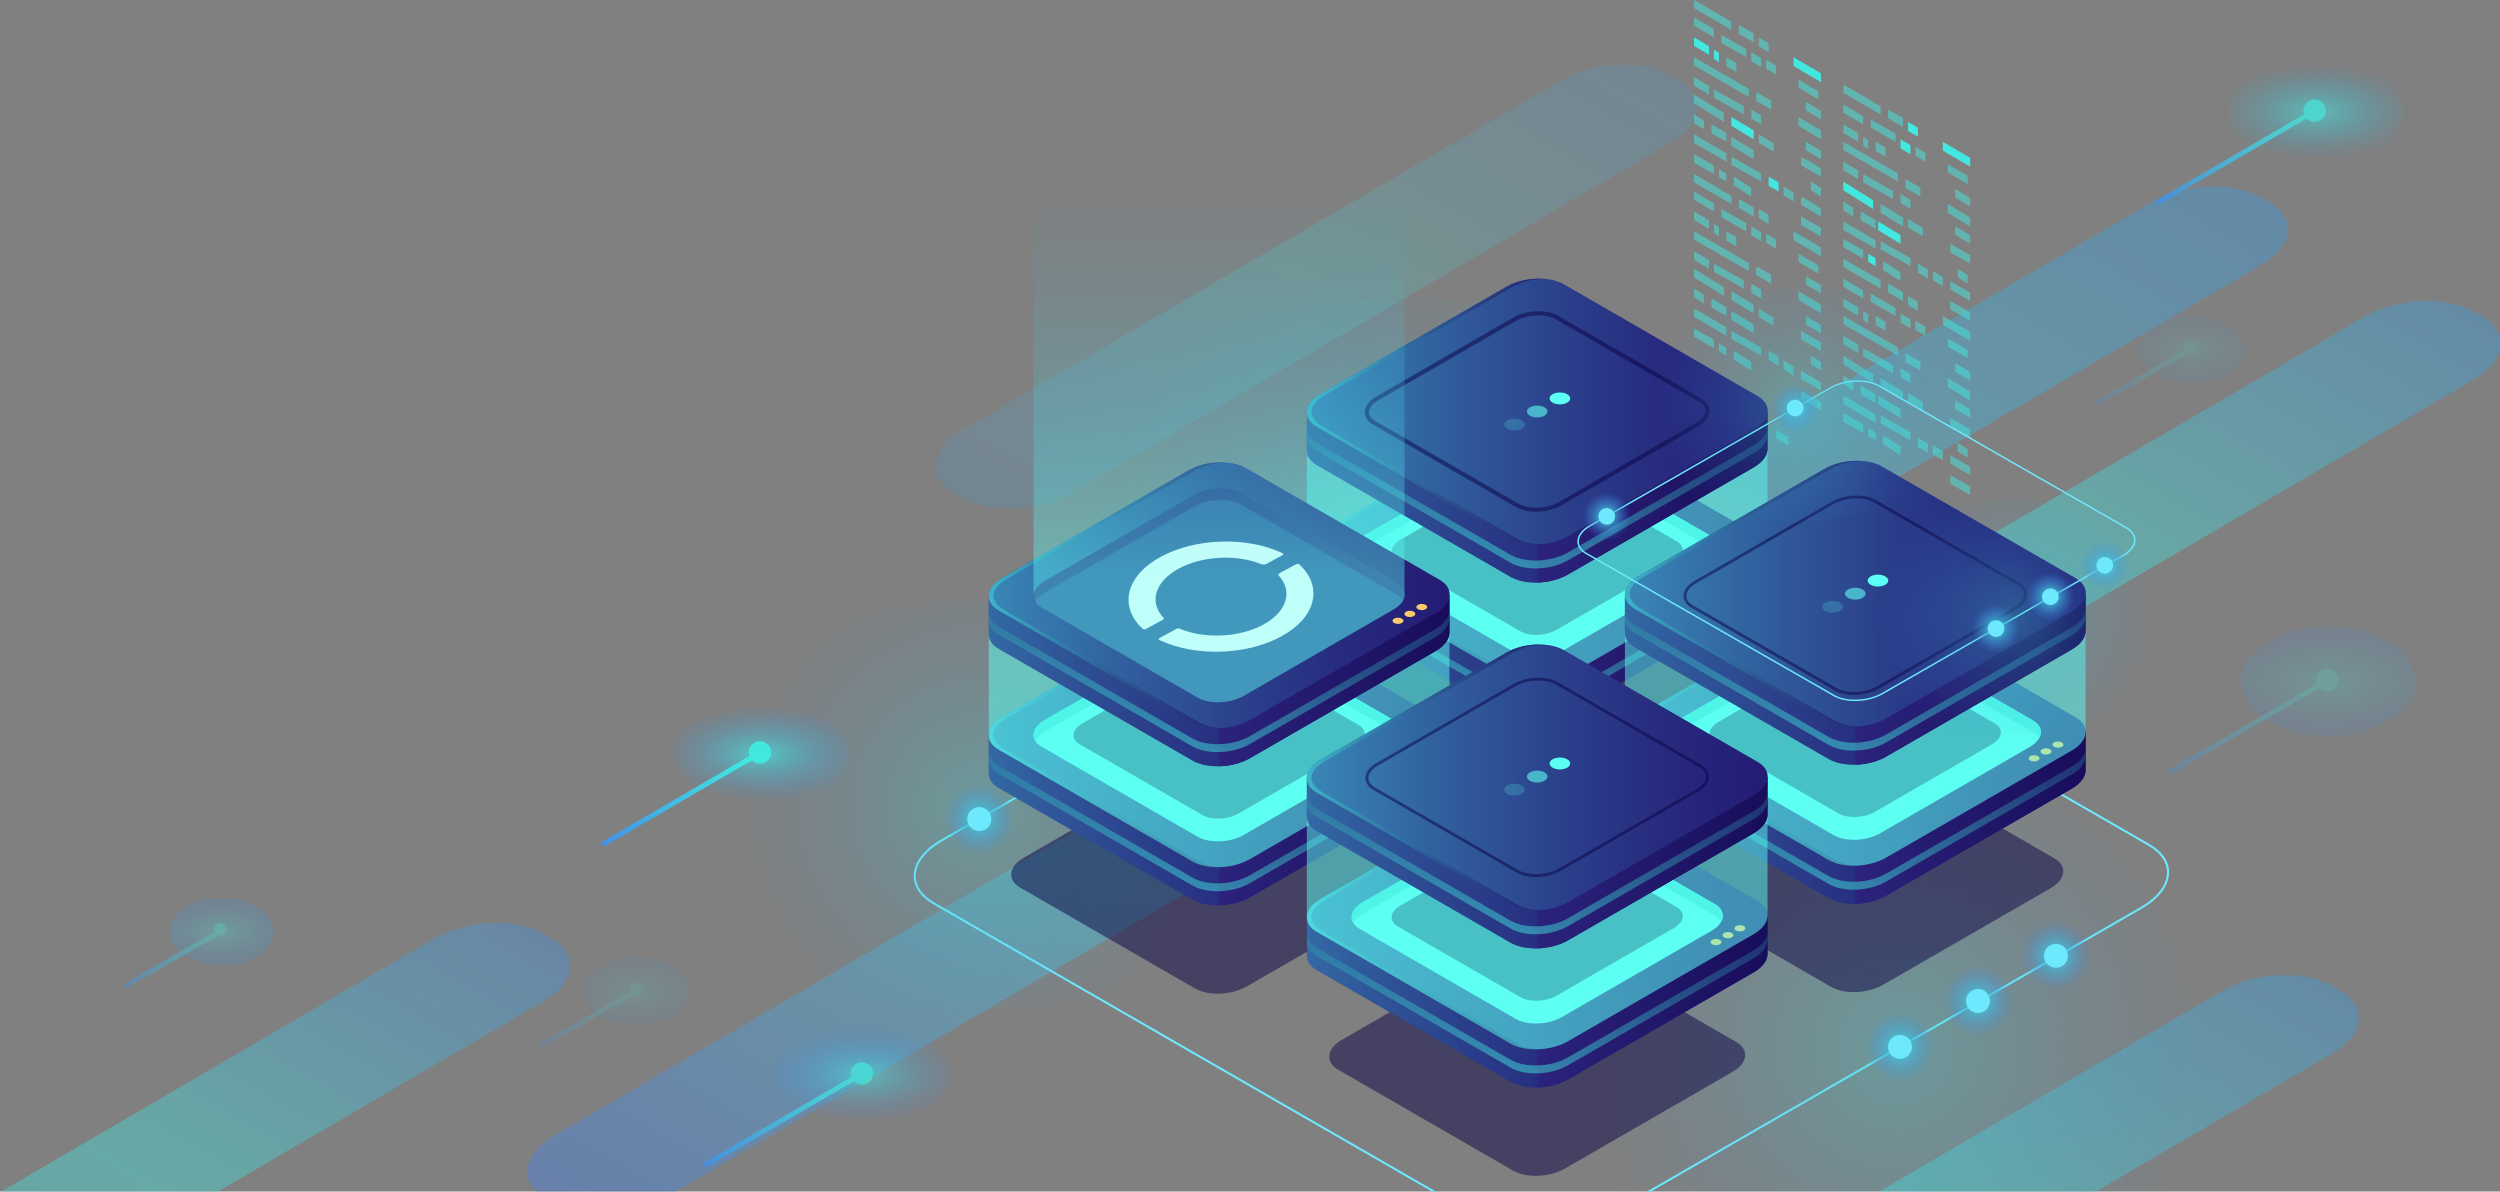 <?xml version="1.0" encoding="UTF-8"?>
<svg width="1005px" height="479px" viewBox="0 0 1005 479" version="1.1" xmlns="http://www.w3.org/2000/svg" xmlns:xlink="http://www.w3.org/1999/xlink">
    <rect x="0" y="0" width="1005" height="479" fill="#808080" stroke="none"/>
    <!-- Generator: sketchtool 51.3 (57544) - http://www.bohemiancoding.com/sketch -->
    <title>1A96DEE2-2AE2-49C9-99A6-C5EBA47A858B</title>
    <desc>Created with sketchtool.</desc>
    <defs>
        <linearGradient x1="50%" y1="100%" x2="50%" y2="0%" id="linearGradient-1">
            <stop stop-color="#04BEFE" offset="0%"></stop>
            <stop stop-color="#4481EB" offset="100%"></stop>
        </linearGradient>
        <linearGradient x1="97.378%" y1="97.471%" x2="2.622%" y2="2.529%" id="linearGradient-2">
            <stop stop-color="#4482EB" offset="0%"></stop>
            <stop stop-color="#49B8DD" offset="23.75%"></stop>
            <stop stop-color="#45D3DF" offset="34.082%"></stop>
            <stop stop-color="#43E2E0" offset="43.317%"></stop>
            <stop stop-color="#42E8E0" offset="50.538%"></stop>
            <stop stop-color="#43E0DF" offset="57.189%"></stop>
            <stop stop-color="#46CCDE" offset="67.268%"></stop>
            <stop stop-color="#399BE2" offset="100%"></stop>
        </linearGradient>
        <linearGradient x1="97.378%" y1="97.471%" x2="2.622%" y2="2.529%" id="linearGradient-3">
            <stop stop-color="#4482EB" offset="0%"></stop>
            <stop stop-color="#49B8DD" offset="23.75%"></stop>
            <stop stop-color="#45D3DF" offset="34.082%"></stop>
            <stop stop-color="#43E2E0" offset="43.317%"></stop>
            <stop stop-color="#42E8E0" offset="50.538%"></stop>
            <stop stop-color="#43E0DF" offset="57.189%"></stop>
            <stop stop-color="#3E8FE6" stop-opacity="0.9" offset="100%"></stop>
        </linearGradient>
        <linearGradient x1="97.378%" y1="97.471%" x2="2.622%" y2="2.529%" id="linearGradient-4">
            <stop stop-color="#3B97E4" offset="0%"></stop>
            <stop stop-color="#49B8DD" offset="23.75%"></stop>
            <stop stop-color="#45D3DF" offset="34.082%"></stop>
            <stop stop-color="#43E2E0" offset="43.317%"></stop>
            <stop stop-color="#42E8E0" offset="50.538%"></stop>
            <stop stop-color="#43E0DF" offset="57.189%"></stop>
            <stop stop-color="#46CCDE" offset="67.268%"></stop>
            <stop stop-color="#399BE2" offset="100%"></stop>
        </linearGradient>
        <radialGradient cx="50%" cy="50%" fx="50%" fy="50%" r="58.247%" gradientTransform="translate(0.5,0.5),scale(0.576,1),rotate(29.954),translate(-0.5,-0.5)" id="radialGradient-5">
            <stop stop-color="#42E8E0" offset="0%"></stop>
            <stop stop-color="#3FD8D7" offset="2.251%"></stop>
            <stop stop-color="#389BE1" stop-opacity="0" offset="100%"></stop>
        </radialGradient>
        <radialGradient cx="50%" cy="50%" fx="50%" fy="50%" r="58.247%" gradientTransform="translate(0.5,0.5),scale(0.576,1),rotate(29.954),translate(-0.5,-0.5)" id="radialGradient-6">
            <stop stop-color="#42E8E0" offset="0%"></stop>
            <stop stop-color="#3FD8D7" offset="2.251%"></stop>
            <stop stop-color="#389BE1" stop-opacity="0" offset="100%"></stop>
        </radialGradient>
        <radialGradient cx="50%" cy="50%" fx="50%" fy="50%" r="58.247%" gradientTransform="translate(0.5,0.5),scale(0.576,1),rotate(29.954),translate(-0.5,-0.5)" id="radialGradient-7">
            <stop stop-color="#42E8E0" offset="0%"></stop>
            <stop stop-color="#3FD8D7" offset="2.251%"></stop>
            <stop stop-color="#389BE1" stop-opacity="0" offset="100%"></stop>
        </radialGradient>
        <radialGradient cx="50%" cy="50%" fx="50%" fy="50%" r="50.094%" gradientTransform="translate(0.5,0.5),scale(0.998,1),translate(-0.5,-0.5)" id="radialGradient-8">
            <stop stop-color="#42E8E0" offset="0%"></stop>
            <stop stop-color="#3FD8D7" offset="2.251%"></stop>
            <stop stop-color="#36A9BA" offset="9.826%"></stop>
            <stop stop-color="#2E7FA0" offset="17.857%"></stop>
            <stop stop-color="#275C8B" offset="26.217%"></stop>
            <stop stop-color="#223F79" offset="34.995%"></stop>
            <stop stop-color="#1D296C" offset="44.334%"></stop>
            <stop stop-color="#1A1962" offset="54.492%"></stop>
            <stop stop-color="#19105D" offset="66.079%"></stop>
            <stop stop-color="#180D5B" offset="82.258%"></stop>
        </radialGradient>
        <radialGradient cx="50%" cy="50%" fx="50%" fy="50%" r="41.206%" gradientTransform="translate(0.5,0.5),scale(0.998,1),translate(-0.5,-0.5)" id="radialGradient-9">
            <stop stop-color="#42E8E0" offset="0%"></stop>
            <stop stop-color="#3FD8D7" offset="2.251%"></stop>
            <stop stop-color="#4287E8" stop-opacity="0" offset="100%"></stop>
        </radialGradient>
        <radialGradient cx="50%" cy="50%" fx="50%" fy="50%" r="41.206%" gradientTransform="translate(0.5,0.5),scale(0.998,1),translate(-0.5,-0.5)" id="radialGradient-10">
            <stop stop-color="#42E8E0" offset="0%"></stop>
            <stop stop-color="#3FD8D7" offset="2.251%"></stop>
            <stop stop-color="#4287E8" stop-opacity="0" offset="100%"></stop>
        </radialGradient>
        <radialGradient cx="50%" cy="50%" fx="50%" fy="50%" r="38.101%" gradientTransform="translate(0.5,0.5),scale(0.629,1),rotate(90),scale(1,2.164),translate(-0.5,-0.5)" id="radialGradient-11">
            <stop stop-color="#42E8E0" stop-opacity="0.7" offset="0%"></stop>
            <stop stop-color="#3C93E4" stop-opacity="0" offset="100%"></stop>
        </radialGradient>
        <radialGradient cx="-8.332%" cy="107.853%" fx="-8.332%" fy="107.853%" r="196.941%" gradientTransform="translate(-0.083,1.079),scale(0.587,1),rotate(-29.538),translate(0.083,-1.079)" id="radialGradient-12">
            <stop stop-color="#408BE8" offset="0%"></stop>
            <stop stop-color="#42E8E0" offset="100%"></stop>
        </radialGradient>
        <radialGradient cx="50%" cy="50%" fx="50%" fy="50%" r="49.991%" id="radialGradient-13">
            <stop stop-color="#42E8E0" offset="0%"></stop>
            <stop stop-color="#42E8E0" offset="100%"></stop>
        </radialGradient>
        <radialGradient cx="50%" cy="50%" fx="50%" fy="50%" r="38.101%" gradientTransform="translate(0.5,0.5),scale(0.629,1),rotate(90),scale(1,2.164),translate(-0.5,-0.5)" id="radialGradient-14">
            <stop stop-color="#42E8E0" stop-opacity="0.7" offset="0%"></stop>
            <stop stop-color="#32ABDC" stop-opacity="0" offset="100%"></stop>
        </radialGradient>
        <radialGradient cx="50%" cy="50%" fx="50%" fy="50%" r="38.101%" gradientTransform="translate(0.5,0.5),scale(0.629,1),rotate(90),scale(1,2.164),translate(-0.5,-0.5)" id="radialGradient-15">
            <stop stop-color="#42E8E0" stop-opacity="0.7" offset="0%"></stop>
            <stop stop-color="#3C93E4" stop-opacity="0.466" offset="100%"></stop>
        </radialGradient>
        <radialGradient cx="50%" cy="50%" fx="50%" fy="50%" r="38.101%" gradientTransform="translate(0.5,0.5),scale(0.629,1),rotate(90),scale(1,2.164),translate(-0.5,-0.5)" id="radialGradient-16">
            <stop stop-color="#42E8E0" stop-opacity="0.7" offset="0%"></stop>
            <stop stop-color="#4284EA" stop-opacity="0" offset="100%"></stop>
        </radialGradient>
        <radialGradient cx="50%" cy="50%" fx="50%" fy="50%" r="38.101%" gradientTransform="translate(0.5,0.5),scale(0.643,1),rotate(90),scale(1,2.164),translate(-0.5,-0.5)" id="radialGradient-17">
            <stop stop-color="#42E8E0" stop-opacity="0.7" offset="0%"></stop>
            <stop stop-color="#3C93E4" stop-opacity="0.466" offset="100%"></stop>
        </radialGradient>
        <radialGradient cx="-8.332%" cy="107.853%" fx="-8.332%" fy="107.853%" r="199.096%" gradientTransform="translate(-0.083,1.079),scale(0.579,1),rotate(-29.187),translate(0.083,-1.079)" id="radialGradient-18">
            <stop stop-color="#408BE8" offset="0%"></stop>
            <stop stop-color="#42E8E0" offset="100%"></stop>
        </radialGradient>
        <linearGradient x1="-22.104%" y1="50%" x2="77.896%" y2="50%" id="linearGradient-19">
            <stop stop-color="#42E8E0" offset="0%"></stop>
            <stop stop-color="#3CCACE" offset="10.219%"></stop>
            <stop stop-color="#2F87A5" offset="34.446%"></stop>
            <stop stop-color="#255385" offset="56.404%"></stop>
            <stop stop-color="#1E2D6E" offset="75.338%"></stop>
            <stop stop-color="#1A1660" offset="90.502%"></stop>
            <stop stop-color="#180D5B" offset="100%"></stop>
        </linearGradient>
        <linearGradient x1="0%" y1="50%" x2="100%" y2="50%" id="linearGradient-20">
            <stop stop-color="#2B237C" offset="0%"></stop>
            <stop stop-color="#180D5B" offset="100%"></stop>
        </linearGradient>
        <linearGradient x1="4.05519411e-06%" y1="50%" x2="100%" y2="50%" id="linearGradient-21">
            <stop stop-color="#42E8E0" offset="0%"></stop>
            <stop stop-color="#3CCACE" offset="10.219%"></stop>
            <stop stop-color="#2F87A5" offset="34.446%"></stop>
            <stop stop-color="#255385" offset="56.404%"></stop>
            <stop stop-color="#1E2D6E" offset="75.338%"></stop>
            <stop stop-color="#1A1660" offset="90.502%"></stop>
            <stop stop-color="#180D5B" offset="100%"></stop>
        </linearGradient>
        <linearGradient x1="-1.91716076e-05%" y1="50%" x2="100%" y2="50%" id="linearGradient-22">
            <stop stop-color="#42E8E0" offset="0%"></stop>
            <stop stop-color="#3CCACE" offset="10.219%"></stop>
            <stop stop-color="#2F87A5" offset="34.446%"></stop>
            <stop stop-color="#255385" offset="56.404%"></stop>
            <stop stop-color="#1E2D6E" offset="75.338%"></stop>
            <stop stop-color="#1A1660" offset="90.502%"></stop>
            <stop stop-color="#180D5B" offset="100%"></stop>
        </linearGradient>
        <linearGradient x1="13.602%" y1="83.903%" x2="97.308%" y2="-92.398%" id="linearGradient-23">
            <stop stop-color="#42E8E0" offset="0%"></stop>
            <stop stop-color="#3CCACE" offset="10.219%"></stop>
            <stop stop-color="#2F87A5" offset="34.446%"></stop>
            <stop stop-color="#255385" offset="56.404%"></stop>
            <stop stop-color="#1E2D6E" offset="75.338%"></stop>
            <stop stop-color="#1A1660" offset="90.502%"></stop>
            <stop stop-color="#180D5B" offset="100%"></stop>
        </linearGradient>
        <linearGradient x1="13.602%" y1="83.903%" x2="97.308%" y2="-92.398%" id="linearGradient-24">
            <stop stop-color="#42E8E0" offset="0%"></stop>
            <stop stop-color="#3CCACE" offset="10.219%"></stop>
            <stop stop-color="#2F87A5" offset="34.446%"></stop>
            <stop stop-color="#255385" offset="56.404%"></stop>
            <stop stop-color="#1E2D6E" offset="75.338%"></stop>
            <stop stop-color="#1A1660" offset="90.502%"></stop>
            <stop stop-color="#180D5B" offset="100%"></stop>
        </linearGradient>
        <linearGradient x1="13.602%" y1="83.903%" x2="97.308%" y2="-92.398%" id="linearGradient-25">
            <stop stop-color="#42E8E0" offset="0%"></stop>
            <stop stop-color="#3CCACE" offset="10.219%"></stop>
            <stop stop-color="#2F87A5" offset="34.446%"></stop>
            <stop stop-color="#255385" offset="56.404%"></stop>
            <stop stop-color="#1E2D6E" offset="75.338%"></stop>
            <stop stop-color="#1A1660" offset="90.502%"></stop>
            <stop stop-color="#180D5B" offset="100%"></stop>
        </linearGradient>
        <linearGradient x1="13.602%" y1="83.903%" x2="97.308%" y2="-92.398%" id="linearGradient-26">
            <stop stop-color="#42E8E0" offset="0%"></stop>
            <stop stop-color="#3CCACE" offset="10.219%"></stop>
            <stop stop-color="#2F87A5" offset="34.446%"></stop>
            <stop stop-color="#255385" offset="56.404%"></stop>
            <stop stop-color="#1E2D6E" offset="75.338%"></stop>
            <stop stop-color="#1A1660" offset="90.502%"></stop>
            <stop stop-color="#180D5B" offset="100%"></stop>
        </linearGradient>
        <linearGradient x1="13.602%" y1="83.903%" x2="97.308%" y2="-92.398%" id="linearGradient-27">
            <stop stop-color="#42E8E0" offset="0%"></stop>
            <stop stop-color="#3CCACE" offset="10.219%"></stop>
            <stop stop-color="#2F87A5" offset="34.446%"></stop>
            <stop stop-color="#255385" offset="56.404%"></stop>
            <stop stop-color="#1E2D6E" offset="75.338%"></stop>
            <stop stop-color="#1A1660" offset="90.502%"></stop>
            <stop stop-color="#180D5B" offset="100%"></stop>
        </linearGradient>
        <linearGradient x1="13.602%" y1="83.903%" x2="97.308%" y2="-92.398%" id="linearGradient-28">
            <stop stop-color="#42E8E0" offset="0%"></stop>
            <stop stop-color="#3CCACE" offset="10.219%"></stop>
            <stop stop-color="#2F87A5" offset="34.446%"></stop>
            <stop stop-color="#255385" offset="56.404%"></stop>
            <stop stop-color="#1E2D6E" offset="75.338%"></stop>
            <stop stop-color="#1A1660" offset="90.502%"></stop>
            <stop stop-color="#180D5B" offset="100%"></stop>
        </linearGradient>
        <linearGradient x1="13.602%" y1="83.903%" x2="97.308%" y2="-92.398%" id="linearGradient-29">
            <stop stop-color="#42E8E0" offset="0%"></stop>
            <stop stop-color="#3CCACE" offset="10.219%"></stop>
            <stop stop-color="#2F87A5" offset="34.446%"></stop>
            <stop stop-color="#255385" offset="56.404%"></stop>
            <stop stop-color="#1E2D6E" offset="75.338%"></stop>
            <stop stop-color="#1A1660" offset="90.502%"></stop>
            <stop stop-color="#180D5B" offset="100%"></stop>
        </linearGradient>
        <linearGradient x1="50%" y1="21.92%" x2="50%" y2="79.916%" id="linearGradient-30">
            <stop stop-color="#33AADD" stop-opacity="0" offset="0%"></stop>
            <stop stop-color="#5CFFF3" offset="100%"></stop>
        </linearGradient>
        <radialGradient cx="50%" cy="50%" fx="50%" fy="50%" r="58.453%" gradientTransform="translate(0.5,0.5),scale(0.574,1),rotate(29.838),translate(-0.5,-0.5)" id="radialGradient-31">
            <stop stop-color="#42E8E0" offset="0%"></stop>
            <stop stop-color="#3FD8D7" offset="2.251%"></stop>
            <stop stop-color="#389BE1" stop-opacity="0" offset="100%"></stop>
        </radialGradient>
        <radialGradient cx="50%" cy="50%" fx="50%" fy="50%" r="58.453%" gradientTransform="translate(0.5,0.5),scale(0.574,1),rotate(29.837),translate(-0.5,-0.5)" id="radialGradient-32">
            <stop stop-color="#42E8E0" offset="0%"></stop>
            <stop stop-color="#3FD8D7" offset="2.251%"></stop>
            <stop stop-color="#389BE1" stop-opacity="0" offset="100%"></stop>
        </radialGradient>
        <radialGradient cx="50%" cy="50%" fx="50%" fy="50%" r="41.401%" gradientTransform="translate(0.5,0.5),scale(0.993,1),translate(-0.5,-0.5)" id="radialGradient-33">
            <stop stop-color="#42E8E0" offset="0%"></stop>
            <stop stop-color="#3FD8D7" offset="2.251%"></stop>
            <stop stop-color="#4287E8" stop-opacity="0" offset="100%"></stop>
        </radialGradient>
        <radialGradient cx="50%" cy="50%" fx="50%" fy="50%" r="41.401%" gradientTransform="translate(0.5,0.5),scale(0.993,1),translate(-0.5,-0.5)" id="radialGradient-34">
            <stop stop-color="#42E8E0" offset="0%"></stop>
            <stop stop-color="#3FD8D7" offset="2.251%"></stop>
            <stop stop-color="#4287E8" stop-opacity="0" offset="100%"></stop>
        </radialGradient>
        <radialGradient cx="50%" cy="50%" fx="50%" fy="50%" r="41.401%" gradientTransform="translate(0.5,0.5),scale(0.993,1),translate(-0.5,-0.5)" id="radialGradient-35">
            <stop stop-color="#42E8E0" offset="0%"></stop>
            <stop stop-color="#3FD8D7" offset="2.251%"></stop>
            <stop stop-color="#4287E8" stop-opacity="0" offset="100%"></stop>
        </radialGradient>
        <radialGradient cx="50%" cy="50%" fx="50%" fy="50%" r="41.401%" gradientTransform="translate(0.5,0.5),scale(0.993,1),translate(-0.5,-0.5)" id="radialGradient-36">
            <stop stop-color="#42E8E0" offset="0%"></stop>
            <stop stop-color="#3FD8D7" offset="2.251%"></stop>
            <stop stop-color="#4287E8" stop-opacity="0" offset="100%"></stop>
        </radialGradient>
    </defs>
    <g id="Content" stroke="none" stroke-width="1" fill="none" fill-rule="evenodd">
        <g id="Chmura-&gt;-Instancje" transform="translate(-361, -143)" fill-rule="nonzero">
            <g id="Header">
                <g id="image" transform="translate(239, 143)">
                    <path d="M786.744,125.304 L783.683,127.05 C772.354,133.513 773.711,144.912 786.715,152.51 L1072.434,319.452 C1085.438,327.051 1105.165,327.971 1116.495,321.508 L1119.555,319.762 C1130.885,313.299 1129.527,301.9 1116.523,294.302 L830.804,127.36 C817.8,119.761 798.073,118.841 786.744,125.304 Z" id="Shape" fill-opacity="0.6" fill="url(#linearGradient-2)" opacity="0.66" transform="translate(951.619, 223.406) scale(-1, 1) translate(-951.619, -223.406) "></path>
                    <path d="M10.744,375.304 L7.683,377.05 C-3.646,383.513 -2.289,394.912 10.715,402.51 L296.434,569.452 C309.438,577.051 329.165,577.971 340.495,571.508 L343.555,569.762 C354.885,563.299 353.527,551.9 340.523,544.302 L54.804,377.36 C41.8,369.761 22.073,368.841 10.744,375.304 Z" id="Shape-Copy-2" fill-opacity="0.6" fill="url(#linearGradient-3)" opacity="0.66" transform="translate(175.619, 473.406) scale(-1, 1) translate(-175.619, -473.406) "></path>
                    <path d="M729.744,396.304 L726.683,398.05 C715.354,404.513 716.711,415.912 729.715,423.51 L1015.434,590.452 C1028.438,598.051 1048.165,598.971 1059.495,592.508 L1062.555,590.762 C1073.885,584.299 1072.527,572.9 1059.523,565.302 L773.804,398.36 C760.8,390.761 741.073,389.841 729.744,396.304 Z" id="Shape-Copy" fill-opacity="0.6" fill="url(#linearGradient-2)" opacity="0.66" transform="translate(894.619, 494.406) scale(-1, 1) translate(-894.619, -494.406) "></path>
                    <path d="M344.744,79.304 L341.683,81.05 C330.354,87.513 331.711,98.912 344.716,106.51 L986.946,481.758 C999.95,489.356 1019.677,490.277 1031.007,483.813 L1034.067,482.068 C1045.396,475.605 1044.039,464.206 1031.035,456.607 L388.805,81.36 C375.8,73.761 356.074,72.841 344.744,79.304 Z" id="Shape" fill-opacity="0.6" fill="url(#linearGradient-2)" opacity="0.66" transform="translate(687.875, 281.559) scale(-1, 1) translate(-687.875, -281.559) "></path>
                    <path d="M508.744,30.304 L505.683,32.05 C494.354,38.513 495.711,49.912 508.715,57.51 L749.382,198.129 C762.386,205.727 782.113,206.648 793.443,200.185 L796.503,198.439 C807.833,191.976 806.475,180.577 793.471,172.978 L552.804,32.36 C539.8,24.761 520.073,23.841 508.744,30.304 Z" id="Shape" fill-opacity="0.6" fill="url(#linearGradient-4)" opacity="0.3" transform="translate(651.093, 115.244) scale(-1, 1) translate(-651.093, -115.244) "></path>
                    <g id="linie" transform="translate(373, 120)">
                        <path d="M367.342,376.976 C360.148,376.976 353.279,375.528 348.155,372.577 L124.084,243.45 C119.072,240.561 116.311,236.548 116.311,232.149 C116.311,226.86 120.287,221.534 127.221,217.538 L345.009,92.034 C358.037,84.525 377.832,83.716 389.133,90.225 L613.206,219.352 C618.218,222.24 620.978,226.254 620.978,230.653 C620.978,235.941 617.003,241.266 610.068,245.264 L392.279,370.768 C385.157,374.872 376.013,376.976 367.342,376.976 Z M348.575,371.85 C359.644,378.228 379.061,377.416 391.859,370.041 L609.648,244.537 C616.316,240.695 620.139,235.635 620.139,230.653 C620.139,226.565 617.528,222.81 612.786,220.079 L388.713,90.952 C377.643,84.573 358.227,85.386 345.429,92.761 L127.641,218.265 C120.974,222.107 117.151,227.168 117.151,232.149 C117.151,236.235 119.762,239.991 124.504,242.723 L348.575,371.85 Z" id="Shape" fill="#6EE8FC"></path>
                        <ellipse id="Oval" fill="url(#radialGradient-5)" opacity="0.3" cx="311.533" cy="106.962" rx="185.256" ry="106.757"></ellipse>
                        <ellipse id="Oval" fill="url(#radialGradient-6)" opacity="0.3" cx="511.633" cy="301.171" rx="185.256" ry="106.757"></ellipse>
                        <ellipse id="Oval" fill="url(#radialGradient-7)" opacity="0.3" cx="142.656" cy="203.932" rx="142.439" ry="82.083"></ellipse>
                        <g id="Group" transform="translate(295.595, 93.877)">
                            <ellipse id="Oval" fill="url(#radialGradient-8)" cx="17.583" cy="16.923" rx="16.912" ry="16.881"></ellipse>
                            <ellipse id="Oval" fill="#6EE8FC" cx="17.583" cy="16.922" rx="4.821" ry="4.812"></ellipse>
                        </g>
                        <g id="Group" transform="translate(125.322, 191.748)">
                            <ellipse id="Oval" fill="url(#radialGradient-9)" cx="17.335" cy="17.514" rx="16.912" ry="16.881"></ellipse>
                            <path d="M22.156,17.514 C22.156,20.172 19.997,22.327 17.335,22.327 C14.672,22.327 12.513,20.172 12.513,17.514 C12.513,14.857 14.672,12.702 17.335,12.702 C19.997,12.702 22.156,14.857 22.156,17.514 Z" id="Shape" fill="#6EE8FC"></path>
                        </g>
                        <g id="Group" transform="translate(495.458, 283.948)">
                            <ellipse id="Oval" fill="url(#radialGradient-10)" cx="17.329" cy="16.891" rx="16.912" ry="16.88"></ellipse>
                            <ellipse id="Oval" fill="#6EE8FC" cx="17.329" cy="16.891" rx="4.821" ry="4.812"></ellipse>
                        </g>
                        <g id="Group" transform="translate(526.726, 265.508)">
                            <ellipse id="Oval" fill="url(#radialGradient-9)" cx="17.412" cy="16.891" rx="16.912" ry="16.881"></ellipse>
                            <ellipse id="Oval" fill="#6EE8FC" cx="17.412" cy="16.891" rx="4.821" ry="4.812"></ellipse>
                        </g>
                        <g id="Group" transform="translate(557.6, 247.068)">
                            <ellipse id="Oval" fill="url(#radialGradient-9)" cx="17.889" cy="17.17" rx="16.912" ry="16.881"></ellipse>
                            <path d="M22.711,17.17 C22.711,19.828 20.552,21.982 17.889,21.982 C15.226,21.982 13.068,19.828 13.068,17.17 C13.068,14.512 15.226,12.358 17.889,12.358 C20.552,12.358 22.711,14.512 22.711,17.17 Z" id="Shape" fill="#6EE8FC"></path>
                        </g>
                    </g>
                    <g id="elementy" transform="translate(173, 0)">
                        <g id="code" transform="translate(630, 0)" fill="#42E8E0">
                            <polygon id="Shape" opacity="0.5" points="15 12 0 3.307 0 0 15 8.693"></polygon>
                            <polygon id="Shape" opacity="0.5" points="24 17 18 13.596 18 10 24 13.404"></polygon>
                            <polygon id="Shape" opacity="0.5" points="30 21 26 18.651 26 15 30 17.349"></polygon>
                            <polygon id="Shape" opacity="0.5" points="8 15 0 10.289 0 7 8 11.711"></polygon>
                            <polygon id="Shape" opacity="0.5" points="21 23 11 17.266 11 14 21 19.734"></polygon>
                            <polygon id="Shape" opacity="0.5" points="27 27 23 24.651 23 21 27 23.349"></polygon>
                            <polygon id="Shape" opacity="0.5" points="33 30 29 27.651 29 24 33 26.349"></polygon>
                            <polygon id="Shape" points="6 22 0 18.437 0 15 6 18.563"></polygon>
                            <polygon id="Shape" points="10 25 8 23.692 8 20 10 21.308"></polygon>
                            <polygon id="Shape" opacity="0.5" points="17 29 13 26.651 13 23 17 25.349"></polygon>
                            <polygon id="Shape" opacity="0.5" points="22 39 0 26.316 0 23 22 35.684"></polygon>
                            <polygon id="Shape" opacity="0.5" points="31 44 25 40.596 25 37 31 40.404"></polygon>
                            <polygon id="Shape" opacity="0.5" points="6 38 0 34.437 0 31 6 34.563"></polygon>
                            <polygon id="Shape" opacity="0.5" points="20 46 8 39.299 8 36 20 42.7"></polygon>
                            <polygon id="Shape" opacity="0.5" points="27 50 23 47.651 23 44 27 46.349"></polygon>
                            <polygon id="Shape" opacity="0.5" points="12 49 0 41.525 0 38 12 45.475"></polygon>
                            <polygon id="Shape" points="24 56 15 50.552 15 47 24 52.448"></polygon>
                            <polygon id="Shape" opacity="0.5" points="32 61 26 57.437 26 54 32 57.563"></polygon>
                            <polygon id="Shape" opacity="0.5" points="4 52 0 49.496 0 46 4 48.504"></polygon>
                            <polygon id="Shape" opacity="0.5" points="13 57 7 53.596 7 50 13 53.404"></polygon>
                            <polygon id="Shape" opacity="0.5" points="24 64 15 58.564 15 55 24 60.436"></polygon>
                            <polygon id="Shape" opacity="0.5" points="13 65 0 57.444 0 54 13 61.556"></polygon>
                            <polygon id="Shape" opacity="0.5" points="27 73 15 66.273 15 63 27 69.727"></polygon>
                            <polygon id="Shape" points="34 77 30 74.651 30 71 34 73.348"></polygon>
                            <polygon id="Shape" opacity="0.5" points="40 81 36 78.651 36 75 40 77.349"></polygon>
                            <polygon id="Shape" opacity="0.5" points="8 70 0 65.456 0 62 8 66.544"></polygon>
                            <polygon id="Shape" points="40 26.542 51 33 51 29.458 40 23"></polygon>
                            <polygon id="Shape" opacity="0.5" points="42 35.289 50 40 50 36.711 42 32"></polygon>
                            <polygon id="Shape" opacity="0.5" points="45 44.437 51 48 51 44.563 45 41"></polygon>
                            <polygon id="Shape" opacity="0.5" points="42 50.589 51 56 51 52.411 42 47"></polygon>
                            <polygon id="Shape" opacity="0.5" points="45 60.437 51 64 51 60.563 45 57"></polygon>
                            <polygon id="Shape" opacity="0.5" points="43 66.457 51 71 51 67.543 43 63"></polygon>
                            <polygon id="Shape" opacity="0.5" points="47 76.496 51 79 51 75.504 47 73"></polygon>
                            <polygon id="Shape" opacity="0.5" points="43 82.35 51 87 51 83.65 43 79"></polygon>
                            <polygon id="Shape" opacity="0.5" points="43 90.457 51 95 51 91.543 43 87"></polygon>
                            <polygon id="Shape" opacity="0.5" points="13 73 10 71.207 10 68 13 69.793"></polygon>
                            <polygon id="Shape" opacity="0.5" points="23 79 16 74.542 16 71 23 75.457"></polygon>
                            <polygon id="Shape" opacity="0.5" points="75 46 60 37.307 60 34 75 42.693"></polygon>
                            <polygon id="Shape" opacity="0.5" points="84 51 78 47.596 78 44 84 47.404"></polygon>
                            <polygon id="Shape" points="90 55 86 52.652 86 49 90 51.349"></polygon>
                            <polygon id="Shape" opacity="0.5" points="68 50 60 45.289 60 42 68 46.711"></polygon>
                            <polygon id="Shape" opacity="0.5" points="81 57 71 51.266 71 48 81 53.734"></polygon>
                            <polygon id="Shape" points="87 62 83 59.651 83 56 87 58.349"></polygon>
                            <polygon id="Shape" opacity="0.5" points="93 65 89 62.651 89 59 93 61.348"></polygon>
                            <polygon id="Shape" opacity="0.5" points="66 57 60 53.437 60 50 66 53.563"></polygon>
                            <polygon id="Shape" opacity="0.5" points="70 60 68 58.692 68 55 70 56.308"></polygon>
                            <polygon id="Shape" opacity="0.5" points="77 63 73 60.651 73 57 77 59.348"></polygon>
                            <polygon id="Shape" opacity="0.5" points="82 73 60 60.316 60 57 82 69.684"></polygon>
                            <polygon id="Shape" opacity="0.5" points="91 79 85 75.596 85 72 91 75.404"></polygon>
                            <polygon id="Shape" opacity="0.5" points="66 72 60 68.437 60 65 66 68.563"></polygon>
                            <polygon id="Shape" opacity="0.5" points="80 80 68 73.299 68 70 80 76.701"></polygon>
                            <polygon id="Shape" opacity="0.5" points="87 84 83 81.651 83 78 87 80.349"></polygon>
                            <polygon id="Shape" points="72 84 60 76.525 60 73 72 80.475"></polygon>
                            <polygon id="Shape" opacity="0.5" points="84 91 75 85.552 75 82 84 87.448"></polygon>
                            <polygon id="Shape" opacity="0.5" points="92 95 86 91.437 86 88 92 91.563"></polygon>
                            <polygon id="Shape" opacity="0.5" points="64 87 60 84.496 60 81 64 83.504"></polygon>
                            <polygon id="Shape" opacity="0.5" points="73 92 67 88.596 67 85 73 88.404"></polygon>
                            <polygon id="Shape" points="83 98 74 92.564 74 89 83 94.436"></polygon>
                            <polygon id="Shape" opacity="0.5" points="73 100 60 92.444 60 89 73 96.556"></polygon>
                            <polygon id="Shape" opacity="0.5" points="87 107 75 100.273 75 97 87 103.727"></polygon>
                            <polygon id="Shape" opacity="0.5" points="94 112 90 109.651 90 106 94 108.349"></polygon>
                            <polygon id="Shape" opacity="0.5" points="100 115 96 112.651 96 109 100 111.348"></polygon>
                            <polygon id="Shape" opacity="0.5" points="68 104 60 99.457 60 96 68 100.543"></polygon>
                            <polygon id="Shape" points="100 60.543 111 67 111 63.457 100 57"></polygon>
                            <polygon id="Shape" opacity="0.5" points="102 69.289 110 74 110 70.711 102 66"></polygon>
                            <polygon id="Shape" opacity="0.5" points="105 79.437 111 83 111 79.563 105 76"></polygon>
                            <polygon id="Shape" opacity="0.5" points="102 85.589 111 91 111 87.411 102 82"></polygon>
                            <polygon id="Shape" opacity="0.5" points="105 94.437 111 98 111 94.563 105 91"></polygon>
                            <polygon id="Shape" opacity="0.5" points="103 101.456 111 106 111 102.544 103 98"></polygon>
                            <polygon id="Shape" opacity="0.5" points="106 111.496 110 114 110 110.504 106 108"></polygon>
                            <polygon id="Shape" opacity="0.5" points="103 116.35 111 121 111 117.65 103 113"></polygon>
                            <polygon id="Shape" opacity="0.5" points="103 124.456 111 129 111 125.544 103 121"></polygon>
                            <polygon id="Shape" points="73 107 70 105.207 70 102 73 103.793"></polygon>
                            <polygon id="Shape" opacity="0.5" points="83 113 76 108.542 76 105 83 109.458"></polygon>
                            <polygon id="Shape" opacity="0.5" points="15 82 0 73.307 0 70 15 78.693"></polygon>
                            <polygon id="Shape" opacity="0.5" points="24 87 18 83.596 18 80 24 83.404"></polygon>
                            <polygon id="Shape" opacity="0.5" points="30 90 26 87.652 26 84 30 86.349"></polygon>
                            <polygon id="Shape" opacity="0.5" points="8 85 0 80.289 0 77 8 81.711"></polygon>
                            <polygon id="Shape" opacity="0.5" points="21 93 11 87.266 11 84 21 89.734"></polygon>
                            <polygon id="Shape" opacity="0.5" points="27 97 23 94.651 23 91 27 93.349"></polygon>
                            <polygon id="Shape" opacity="0.5" points="33 100 29 97.652 29 94 33 96.349"></polygon>
                            <polygon id="Shape" opacity="0.5" points="6 92 0 88.437 0 85 6 88.563"></polygon>
                            <polygon id="Shape" opacity="0.5" points="10 95 8 93.692 8 90 10 91.308"></polygon>
                            <polygon id="Shape" opacity="0.5" points="17 99 13 96.651 13 93 17 95.349"></polygon>
                            <polygon id="Shape" opacity="0.5" points="22 109 0 96.316 0 93 22 105.684"></polygon>
                            <polygon id="Shape" opacity="0.5" points="31 114 25 110.596 25 107 31 110.404"></polygon>
                            <polygon id="Shape" opacity="0.5" points="6 108 0 104.437 0 101 6 104.563"></polygon>
                            <polygon id="Shape" opacity="0.5" points="20 116 8 109.299 8 106 20 112.701"></polygon>
                            <polygon id="Shape" opacity="0.5" points="27 120 23 117.651 23 114 27 116.349"></polygon>
                            <polygon id="Shape" opacity="0.5" points="12 119 0 111.525 0 108 12 115.475"></polygon>
                            <polygon id="Shape" opacity="0.5" points="24 126 15 120.552 15 117 24 122.448"></polygon>
                            <polygon id="Shape" opacity="0.5" points="32 131 26 127.437 26 124 32 127.563"></polygon>
                            <polygon id="Shape" opacity="0.5" points="4 122 0 119.496 0 116 4 118.504"></polygon>
                            <polygon id="Shape" opacity="0.5" points="13 127 7 123.596 7 120 13 123.404"></polygon>
                            <polygon id="Shape" opacity="0.5" points="24 134 15 128.564 15 125 24 130.436"></polygon>
                            <polygon id="Shape" opacity="0.5" points="13 135 0 127.444 0 124 13 131.556"></polygon>
                            <polygon id="Shape" opacity="0.5" points="27 143 15 136.273 15 133 27 139.727"></polygon>
                            <polygon id="Shape" opacity="0.5" points="34 147 30 144.651 30 141 34 143.349"></polygon>
                            <polygon id="Shape" opacity="0.5" points="40 151 36 148.651 36 145 40 147.349"></polygon>
                            <polygon id="Shape" opacity="0.5" points="8 140 0 135.456 0 132 8 136.543"></polygon>
                            <polygon id="Shape" opacity="0.5" points="40 96.543 51 103 51 99.457 40 93"></polygon>
                            <polygon id="Shape" opacity="0.5" points="42 105.289 50 110 50 106.711 42 102"></polygon>
                            <polygon id="Shape" opacity="0.5" points="45 114.437 51 118 51 114.563 45 111"></polygon>
                            <polygon id="Shape" opacity="0.5" points="42 120.589 51 126 51 122.411 42 117"></polygon>
                            <polygon id="Shape" opacity="0.5" points="45 130.437 51 134 51 130.563 45 127"></polygon>
                            <polygon id="Shape" opacity="0.5" points="43 136.456 51 141 51 137.544 43 133"></polygon>
                            <polygon id="Shape" opacity="0.5" points="47 146.496 51 149 51 145.504 47 143"></polygon>
                            <polygon id="Shape" opacity="0.5" points="43 152.35 51 157 51 153.65 43 149"></polygon>
                            <polygon id="Shape" opacity="0.5" points="43 160.456 51 165 51 161.544 43 157"></polygon>
                            <polygon id="Shape" opacity="0.5" points="13 143 10 141.207 10 138 13 139.793"></polygon>
                            <polygon id="Shape" opacity="0.5" points="23 149 16 144.543 16 141 23 145.458"></polygon>
                            <polygon id="Shape" opacity="0.5" points="29 175 17 167.522 17 164 29 171.478"></polygon>
                            <polygon id="Shape" opacity="0.5" points="38 179 33 176.267 33 173 38 175.733"></polygon>
                            <polygon id="Shape" opacity="0.5" points="75 116 60 107.307 60 104 75 112.693"></polygon>
                            <polygon id="Shape" opacity="0.5" points="84 121 78 117.596 78 114 84 117.404"></polygon>
                            <polygon id="Shape" opacity="0.5" points="90 125 86 122.651 86 119 90 121.349"></polygon>
                            <polygon id="Shape" opacity="0.5" points="68 120 60 115.289 60 112 68 116.711"></polygon>
                            <polygon id="Shape" opacity="0.5" points="81 127 71 121.266 71 118 81 123.734"></polygon>
                            <polygon id="Shape" opacity="0.5" points="87 132 83 129.652 83 126 87 128.349"></polygon>
                            <polygon id="Shape" opacity="0.5" points="93 135 89 132.651 89 129 93 131.349"></polygon>
                            <polygon id="Shape" opacity="0.5" points="66 127 60 123.437 60 120 66 123.563"></polygon>
                            <polygon id="Shape" opacity="0.5" points="70 130 68 128.692 68 125 70 126.308"></polygon>
                            <polygon id="Shape" opacity="0.5" points="77 133 73 130.651 73 127 77 129.349"></polygon>
                            <polygon id="Shape" opacity="0.5" points="82 143 60 130.316 60 127 82 139.684"></polygon>
                            <polygon id="Shape" opacity="0.5" points="91 149 85 145.596 85 142 91 145.404"></polygon>
                            <polygon id="Shape" opacity="0.5" points="66 142 60 138.437 60 135 66 138.563"></polygon>
                            <polygon id="Shape" opacity="0.5" points="80 150 68 143.299 68 140 80 146.7"></polygon>
                            <polygon id="Shape" opacity="0.5" points="87 154 83 151.651 83 148 87 150.348"></polygon>
                            <polygon id="Shape" opacity="0.5" points="72 154 60 146.525 60 143 72 150.475"></polygon>
                            <polygon id="Shape" opacity="0.5" points="84 161 75 155.552 75 152 84 157.448"></polygon>
                            <polygon id="Shape" opacity="0.5" points="92 165 86 161.437 86 158 92 161.563"></polygon>
                            <polygon id="Shape" opacity="0.5" points="64 157 60 154.496 60 151 64 153.504"></polygon>
                            <polygon id="Shape" opacity="0.5" points="73 162 67 158.596 67 155 73 158.404"></polygon>
                            <polygon id="Shape" opacity="0.5" points="83 168 74 162.564 74 159 83 164.436"></polygon>
                            <polygon id="Shape" opacity="0.5" points="73 170 60 162.444 60 159 73 166.556"></polygon>
                            <polygon id="Shape" opacity="0.5" points="87 177 75 170.273 75 167 87 173.727"></polygon>
                            <polygon id="Shape" opacity="0.5" points="94 182 90 179.651 90 176 94 178.349"></polygon>
                            <polygon id="Shape" opacity="0.5" points="100 185 96 182.651 96 179 100 181.349"></polygon>
                            <polygon id="Shape" opacity="0.5" points="68 174 60 169.456 60 166 68 170.544"></polygon>
                            <polygon id="Shape" opacity="0.5" points="100 130.542 111 137 111 133.458 100 127"></polygon>
                            <polygon id="Shape" opacity="0.5" points="102 139.289 110 144 110 140.711 102 136"></polygon>
                            <polygon id="Shape" opacity="0.5" points="105 149.437 111 153 111 149.563 105 146"></polygon>
                            <polygon id="Shape" opacity="0.5" points="102 155.589 111 161 111 157.411 102 152"></polygon>
                            <polygon id="Shape" opacity="0.5" points="105 164.437 111 168 111 164.563 105 161"></polygon>
                            <polygon id="Shape" opacity="0.5" points="103 171.456 111 176 111 172.544 103 168"></polygon>
                            <polygon id="Shape" opacity="0.5" points="106 181.496 110 184 110 180.504 106 178"></polygon>
                            <polygon id="Shape" opacity="0.5" points="103 186.35 111 191 111 187.65 103 183"></polygon>
                            <polygon id="Shape" opacity="0.5" points="103 194.456 111 199 111 195.543 103 191"></polygon>
                            <polygon id="Shape" opacity="0.5" points="73 177 70 175.207 70 172 73 173.793"></polygon>
                            <polygon id="Shape" opacity="0.5" points="83 183 76 178.542 76 175 83 179.458"></polygon>
                            <polygon id="Shape" opacity="0.5" points="89 210 77 202.522 77 199 89 206.478"></polygon>
                            <polygon id="Shape" opacity="0.5" points="98 214 93 211.267 93 208 98 210.733"></polygon>
                        </g>
                        <g id="spark" transform="translate(192, 281)">
                            <path d="M93.406,32.887 C102.973,22.332 97.114,8.9 80.321,2.888 C63.528,-3.126 42.16,0.557 32.594,11.113 C23.027,21.668 28.886,35.1 45.679,41.112 C62.471,47.126 83.841,43.443 93.406,32.887 Z" id="Path" fill="url(#radialGradient-11)"></path>
                            <path d="M62.232,21.771 L0,58" id="Line" stroke="url(#radialGradient-12)" stroke-width="2" stroke-linecap="square"></path>
                            <path d="M66.409,23.727 C67.639,21.568 66.886,18.82 64.727,17.591 C62.568,16.361 59.821,17.114 58.591,19.273 C57.361,21.432 58.114,24.18 60.273,25.409 C62.432,26.639 65.18,25.886 66.409,23.727 Z" id="Shape" fill="url(#radialGradient-13)"></path>
                        </g>
                        <g id="spark-copy-4" opacity="0.8" transform="translate(817, 23)">
                            <path d="M93.406,32.887 C102.973,22.332 97.114,8.9 80.321,2.888 C63.528,-3.126 42.16,0.557 32.594,11.113 C23.027,21.668 28.886,35.1 45.679,41.112 C62.471,47.126 83.841,43.443 93.406,32.887 Z" id="Path" fill="url(#radialGradient-14)"></path>
                            <path d="M62.232,21.771 L0,58" id="Line" stroke="url(#radialGradient-12)" stroke-width="2" stroke-linecap="square"></path>
                            <path d="M66.409,23.727 C67.639,21.568 66.886,18.82 64.727,17.591 C62.568,16.361 59.821,17.114 58.591,19.273 C57.361,21.432 58.114,24.18 60.273,25.409 C62.432,26.639 65.18,25.886 66.409,23.727 Z" id="Shape" fill="url(#radialGradient-13)"></path>
                        </g>
                        <g id="spark-copy-6" opacity="0.3" transform="translate(822, 252)">
                            <path d="M93.406,32.887 C102.973,22.332 97.114,8.9 80.321,2.888 C63.528,-3.126 42.16,0.557 32.594,11.113 C23.027,21.668 28.886,35.1 45.679,41.112 C62.471,47.126 83.841,43.443 93.406,32.887 Z" id="Path" fill="url(#radialGradient-15)"></path>
                            <path d="M62.232,21.771 L0,58" id="Line" stroke="url(#radialGradient-12)" stroke-width="2" stroke-linecap="square"></path>
                            <path d="M66.409,23.727 C67.639,21.568 66.886,18.82 64.727,17.591 C62.568,16.361 59.821,17.114 58.591,19.273 C57.361,21.432 58.114,24.18 60.273,25.409 C62.432,26.639 65.18,25.886 66.409,23.727 Z" id="Shape" fill="url(#radialGradient-13)"></path>
                        </g>
                        <g id="spark-copy" opacity="0.8" transform="translate(233, 410)">
                            <path d="M93.406,32.887 C102.973,22.332 97.114,8.9 80.321,2.888 C63.528,-3.126 42.16,0.557 32.594,11.113 C23.027,21.668 28.886,35.1 45.679,41.112 C62.471,47.126 83.841,43.443 93.406,32.887 Z" id="Path" fill="url(#radialGradient-16)"></path>
                            <path d="M62.232,21.771 L0,58" id="Line" stroke="url(#radialGradient-12)" stroke-width="2" stroke-linecap="square"></path>
                            <path d="M66.409,23.727 C67.639,21.568 66.886,18.82 64.727,17.591 C62.568,16.361 59.821,17.114 58.591,19.273 C57.361,21.432 58.114,24.18 60.273,25.409 C62.432,26.639 65.18,25.886 66.409,23.727 Z" id="Shape" fill="url(#radialGradient-13)"></path>
                        </g>
                        <g id="spark-copy-2" opacity="0.4" transform="translate(0, 361)">
                            <path d="M56.244,20.181 C61.984,13.704 58.468,5.461 48.392,1.772 C38.317,-1.918 25.496,0.342 19.756,6.819 C14.016,13.296 17.532,21.539 27.608,25.228 C37.683,28.918 50.504,26.658 56.244,20.181 Z" id="Path" fill="url(#radialGradient-17)"></path>
                            <path d="M37.537,13.458 L0,35" id="Line" stroke="url(#radialGradient-18)" stroke-width="2" stroke-linecap="square"></path>
                            <path d="M39.672,13.737 C40.355,12.538 39.937,11.011 38.737,10.328 C37.538,9.645 36.011,10.063 35.328,11.263 C34.645,12.462 35.063,13.989 36.263,14.672 C37.462,15.355 38.989,14.937 39.672,13.737 Z" id="Shape" fill="url(#radialGradient-13)"></path>
                        </g>
                        <g id="spark-copy-3" opacity="0.2" transform="translate(167, 385)">
                            <path d="M56.244,20.181 C61.984,13.704 58.468,5.461 48.392,1.772 C38.317,-1.918 25.496,0.342 19.756,6.819 C14.016,13.296 17.532,21.539 27.608,25.228 C37.683,28.918 50.504,26.658 56.244,20.181 Z" id="Path" fill="url(#radialGradient-17)"></path>
                            <path d="M37.537,13.458 L0,35" id="Line" stroke="url(#radialGradient-18)" stroke-width="2" stroke-linecap="square"></path>
                            <path d="M39.672,13.737 C40.355,12.538 39.937,11.011 38.737,10.328 C37.538,9.645 36.011,10.063 35.328,11.263 C34.645,12.462 35.063,13.989 36.263,14.672 C37.462,15.355 38.989,14.937 39.672,13.737 Z" id="Shape" fill="url(#radialGradient-13)"></path>
                        </g>
                        <g id="spark-copy-5" opacity="0.2" transform="translate(792, 127)">
                            <path d="M56.244,20.181 C61.984,13.704 58.468,5.461 48.392,1.772 C38.317,-1.918 25.496,0.342 19.756,6.819 C14.016,13.296 17.532,21.539 27.608,25.228 C37.683,28.918 50.504,26.658 56.244,20.181 Z" id="Path" fill="url(#radialGradient-17)"></path>
                            <path d="M37.537,13.458 L0,35" id="Line" stroke="url(#radialGradient-18)" stroke-width="2" stroke-linecap="square"></path>
                            <path d="M39.672,13.737 C40.355,12.538 39.937,11.011 38.737,10.328 C37.538,9.645 36.011,10.063 35.328,11.263 C34.645,12.462 35.063,13.989 36.263,14.672 C37.462,15.355 38.989,14.937 39.672,13.737 Z" id="Shape" fill="url(#radialGradient-13)"></path>
                        </g>
                    </g>
                    <g id="core" transform="translate(519, 18)">
                        <g id="Group" transform="translate(0, 93.882)">
                            <g transform="translate(127.541, 55.324)" id="Shape">
                                <path d="M83.74,156.324 L13.413,115.762 C8.069,112.68 8.739,107.296 14.91,103.737 L82.241,64.903 C88.412,61.344 97.746,60.957 103.09,64.04 L173.417,104.602 C178.761,107.684 178.091,113.068 171.921,116.627 L104.589,155.461 C98.419,159.02 89.084,159.407 83.74,156.324 Z" fill="#0B0244" opacity="0.5"></path>
                                <path d="M185.989,68.676 L185.989,54.15 L148.479,54.15 L104.13,28.571 C98.212,25.157 87.873,25.585 81.039,29.527 L38.348,54.15 L0.811,54.15 L0.811,69.498 L0.841,69.498 C0.672,71.808 1.962,74.038 4.806,75.678 L82.7,120.604 C88.619,124.018 98.957,123.59 105.791,119.648 L180.366,76.636 C184.308,74.362 186.21,71.417 185.989,68.676 Z" fill="#312A91"></path>
                                <path d="M185.989,68.676 L185.989,54.15 L148.479,54.15 L104.13,28.571 C98.212,25.157 87.873,25.585 81.039,29.527 L38.348,54.15 L0.811,54.15 L0.811,69.498 L0.841,69.498 C0.672,71.808 1.962,74.038 4.806,75.678 L82.7,120.604 C88.619,124.018 98.957,123.59 105.791,119.648 L180.366,76.636 C184.308,74.362 186.21,71.417 185.989,68.676 Z" fill="url(#linearGradient-19)" opacity="0.5"></path>
                                <path d="M104.13,28.571 C101.285,26.93 97.416,26.186 93.408,26.284 L93.408,122.892 C97.741,122.787 102.239,121.697 105.791,119.648 L180.366,76.636 C184.308,74.362 186.21,71.417 185.989,68.676 L185.989,54.15 L148.479,54.15 L104.13,28.571 Z" fill="url(#linearGradient-20)"></path>
                                <path d="M82.7,105.256 L4.806,60.33 C-1.112,56.916 -0.37,50.953 6.464,47.011 L81.039,3.999 C87.873,0.058 98.212,-0.37 104.131,3.043 L182.024,47.969 C187.943,51.383 187.2,57.346 180.366,61.288 L105.791,104.3 C98.957,108.242 88.618,108.67 82.7,105.256 Z" fill="#312A91"></path>
                                <path d="M82.7,105.256 L4.806,60.33 C-1.112,56.916 -0.37,50.953 6.464,47.011 L81.039,3.999 C87.873,0.058 98.212,-0.37 104.131,3.043 L182.024,47.969 C187.943,51.383 187.2,57.346 180.366,61.288 L105.791,104.3 C98.957,108.242 88.618,108.67 82.7,105.256 Z" fill="url(#linearGradient-21)" opacity="0.5"></path>
                                <path d="M84.782,95.326 L22.023,59.129 C17.254,56.379 17.852,51.574 23.359,48.398 L83.444,13.743 C88.95,10.567 97.28,10.223 102.048,12.973 L164.808,49.17 C169.576,51.921 168.978,56.725 163.472,59.901 L103.387,94.556 C97.88,97.732 89.55,98.077 84.782,95.326 Z" fill="#5CFFF3"></path>
                                <path d="M23.359,53.094 L83.443,18.439 C88.95,15.263 97.28,14.918 102.048,17.668 L164.808,53.865 C165.985,54.545 166.833,55.35 167.362,56.224 C168.746,53.683 167.948,50.981 164.808,49.17 L102.048,12.973 C97.28,10.223 88.95,10.567 83.443,13.743 L23.359,48.398 C19.212,50.79 17.851,54.105 19.468,56.771 C20.185,55.453 21.478,54.178 23.359,53.094 Z" fill="#42E8E0"></path>
                                <path d="M85.315,105.256 L7.422,60.33 C1.503,56.916 0.088,51.903 9.08,47.011 L83.654,3.999 C87.015,2.061 91.224,0.977 95.337,0.777 C90.445,0.556 85.119,1.646 81.039,3.999 L6.464,47.011 C-0.37,50.953 -1.113,56.916 4.806,60.33 L82.7,105.256 C85.708,106.991 89.858,107.728 94.109,107.522 C90.806,107.373 87.7,106.632 85.315,105.256 Z" fill="url(#linearGradient-22)" opacity="0.5"></path>
                                <path d="M180.366,67.776 L105.791,110.788 C98.957,114.729 88.619,115.158 82.7,111.744 L4.806,66.818 C1.962,65.177 0.672,62.948 0.841,60.637 L0.811,60.637 L0.811,63.818 L0.841,63.818 C0.672,66.128 1.962,68.358 4.806,69.998 L82.7,114.925 C88.619,118.338 98.957,117.91 105.791,113.968 L180.366,70.956 C184.308,68.682 186.21,65.737 185.989,62.996 L185.989,59.815 C186.21,62.557 184.308,65.502 180.366,67.776 Z" fill="url(#linearGradient-23)" opacity="0.5"></path>
                                <g transform="translate(162.783, 57)" fill="#FCCC6B">
                                    <path d="M4.059,6.539 C4.909,7.03 4.909,7.825 4.059,8.315 C3.209,8.805 1.831,8.805 0.981,8.315 C0.131,7.825 0.131,7.03 0.981,6.539 C1.831,6.049 3.209,6.049 4.059,6.539 Z"></path>
                                    <path d="M8.853,3.774 C9.704,4.265 9.704,5.059 8.853,5.55 C8.003,6.04 6.625,6.04 5.775,5.55 C4.925,5.059 4.925,4.264 5.775,3.774 C6.625,3.284 8.003,3.284 8.853,3.774 Z"></path>
                                    <path d="M13.648,1.009 C14.498,1.499 14.498,2.294 13.648,2.785 C12.798,3.275 11.419,3.275 10.569,2.785 C9.719,2.294 9.719,1.499 10.569,1.009 C11.419,0.519 12.797,0.519 13.648,1.009 Z"></path>
                                </g>
                            </g>
                            <g transform="translate(0, 129.088)" id="Shape">
                                <path d="M83.419,156.405 L13.091,115.842 C7.748,112.76 8.418,107.376 14.588,103.817 L81.92,64.983 C88.09,61.424 97.424,61.037 102.768,64.12 L173.096,104.682 C178.44,107.764 177.77,113.148 171.599,116.707 L104.268,155.541 C98.097,159.1 88.763,159.487 83.419,156.405 Z" fill="#0B0244" opacity="0.5"></path>
                                <path d="M185.668,68.756 L185.668,54.23 L148.157,54.23 L103.809,28.651 C97.89,25.238 87.552,25.666 80.718,29.607 L38.027,54.23 L0.489,54.23 L0.489,69.578 L0.52,69.578 C0.351,71.889 1.641,74.118 4.485,75.759 L82.378,120.685 C88.297,124.099 98.636,123.67 105.47,119.729 L180.045,76.716 C183.987,74.443 185.889,71.497 185.668,68.756 Z" fill="#312A91"></path>
                                <path d="M185.668,68.756 L185.668,54.23 L148.157,54.23 L103.809,28.651 C97.89,25.238 87.552,25.666 80.718,29.607 L38.027,54.23 L0.489,54.23 L0.489,69.578 L0.52,69.578 C0.351,71.889 1.641,74.118 4.485,75.759 L82.378,120.685 C88.297,124.099 98.636,123.67 105.47,119.729 L180.045,76.716 C183.987,74.443 185.889,71.497 185.668,68.756 Z" fill="url(#linearGradient-19)" opacity="0.5"></path>
                                <path d="M103.809,28.651 C100.964,27.01 97.095,26.266 93.087,26.364 L93.087,122.972 C97.42,122.868 101.918,121.777 105.47,119.728 L180.045,76.716 C183.987,74.442 185.889,71.497 185.668,68.756 L185.668,54.23 L148.157,54.23 L103.809,28.651 Z" fill="url(#linearGradient-20)"></path>
                                <path d="M82.378,105.336 L4.485,60.41 C-1.434,56.996 -0.691,51.034 6.143,47.092 L80.718,4.08 C87.552,0.138 97.89,-0.29 103.809,3.123 L181.702,48.05 C187.621,51.463 186.879,57.426 180.045,61.368 L105.47,104.38 C98.636,108.322 88.297,108.75 82.378,105.336 Z" fill="#312A91"></path>
                                <path d="M82.378,105.336 L4.485,60.41 C-1.434,56.996 -0.691,51.034 6.143,47.092 L80.718,4.08 C87.552,0.138 97.89,-0.29 103.809,3.123 L181.702,48.05 C187.621,51.463 186.879,57.426 180.045,61.368 L105.47,104.38 C98.636,108.322 88.297,108.75 82.378,105.336 Z" fill="url(#linearGradient-22)" opacity="0.5"></path>
                                <path d="M84.46,95.407 L21.701,59.209 C16.933,56.459 17.53,51.655 23.037,48.479 L83.122,13.824 C88.629,10.648 96.958,10.303 101.727,13.053 L164.486,49.251 C169.255,52.001 168.657,56.805 163.15,59.981 L103.065,94.636 C97.559,97.812 89.229,98.157 84.46,95.407 Z" fill="#5CFFF3"></path>
                                <path d="M23.037,53.174 L83.122,18.519 C88.629,15.343 96.958,14.998 101.727,17.748 L164.486,53.946 C165.664,54.625 166.511,55.43 167.041,56.304 C168.425,53.763 167.627,51.062 164.486,49.251 L101.727,13.053 C96.958,10.303 88.629,10.648 83.122,13.824 L23.037,48.479 C18.89,50.87 17.53,54.185 19.146,56.851 C19.864,55.534 21.157,54.258 23.037,53.174 Z" fill="#42E8E0"></path>
                                <path d="M84.994,105.336 L7.1,60.41 C1.182,56.996 -0.233,51.983 8.758,47.092 L83.333,4.08 C86.694,2.141 90.902,1.057 95.016,0.857 C90.124,0.636 84.798,1.726 80.718,4.08 L6.143,47.092 C-0.691,51.033 -1.434,56.996 4.485,60.41 L82.378,105.336 C85.386,107.071 89.536,107.809 93.787,107.602 C90.485,107.453 87.379,106.712 84.994,105.336 Z" fill="url(#linearGradient-22)" opacity="0.5"></path>
                                <path d="M180.045,67.856 L105.47,110.868 C98.636,114.81 88.297,115.238 82.378,111.824 L4.485,66.898 C1.641,65.258 0.351,63.028 0.52,60.718 L0.489,60.718 L0.489,63.898 L0.52,63.898 C0.351,66.209 1.641,68.438 4.485,70.079 L82.378,115.005 C88.297,118.418 98.636,117.99 105.47,114.049 L180.045,71.037 C183.987,68.763 185.889,65.818 185.668,63.076 L185.668,59.895 C185.889,62.637 183.987,65.582 180.045,67.856 Z" fill="url(#linearGradient-24)" opacity="0.5"></path>
                                <g transform="translate(162.783, 57)" fill="#FCCC6B">
                                    <path d="M3.738,6.62 C4.588,7.11 4.588,7.905 3.738,8.395 C2.888,8.885 1.509,8.885 0.66,8.395 C-0.191,7.905 -0.191,7.11 0.659,6.62 C1.509,6.129 2.888,6.129 3.738,6.62 Z"></path>
                                    <path d="M8.532,3.855 C9.382,4.345 9.382,5.14 8.532,5.63 C7.682,6.12 6.304,6.12 5.454,5.63 C4.604,5.14 4.604,4.345 5.454,3.855 C6.304,3.364 7.682,3.364 8.532,3.855 Z"></path>
                                    <path d="M13.326,1.089 C14.176,1.58 14.176,2.375 13.326,2.865 C12.476,3.355 11.098,3.355 10.248,2.865 C9.398,2.375 9.398,1.58 10.248,1.089 C11.098,0.599 12.476,0.599 13.326,1.089 Z"></path>
                                </g>
                            </g>
                            <g transform="translate(256.12, 129.088)" id="Shape">
                                <path d="M83.024,155.781 L12.697,115.219 C7.353,112.137 8.023,106.753 14.194,103.194 L81.525,64.36 C87.695,60.801 97.03,60.414 102.374,63.496 L172.701,104.059 C178.045,107.141 177.375,112.525 171.204,116.084 L103.873,154.918 C97.702,158.477 88.368,158.863 83.024,155.781 Z" fill="#0B0244" opacity="0.5"></path>
                                <path d="M185.273,68.132 L185.273,53.606 L147.763,53.606 L103.414,28.028 C97.496,24.614 87.157,25.042 80.323,28.984 L37.632,53.607 L0.094,53.607 L0.094,68.955 L0.125,68.955 C-0.044,71.265 1.246,73.495 4.09,75.135 L81.984,120.061 C87.902,123.475 98.241,123.047 105.075,119.105 L179.65,76.093 C183.592,73.819 185.494,70.874 185.273,68.132 Z" fill="#312A91"></path>
                                <path d="M185.273,68.132 L185.273,53.606 L147.763,53.606 L103.414,28.028 C97.496,24.614 87.157,25.042 80.323,28.984 L37.632,53.607 L0.094,53.607 L0.094,68.955 L0.125,68.955 C-0.044,71.265 1.246,73.495 4.09,75.135 L81.984,120.061 C87.902,123.475 98.241,123.047 105.075,119.105 L179.65,76.093 C183.592,73.819 185.494,70.874 185.273,68.132 Z" fill="url(#linearGradient-19)" opacity="0.5"></path>
                                <path d="M103.414,28.028 C100.569,26.387 96.7,25.643 92.692,25.741 L92.692,122.348 C97.025,122.244 101.523,121.154 105.075,119.105 L179.65,76.093 C183.592,73.819 185.494,70.874 185.273,68.132 L185.273,53.606 L147.763,53.606 L103.414,28.028 Z" fill="url(#linearGradient-20)"></path>
                                <path d="M81.984,104.713 L4.09,59.787 C-1.829,56.373 -1.086,50.41 5.748,46.468 L80.323,3.456 C87.157,-0.485 97.495,-0.914 103.414,2.5 L181.308,47.426 C187.226,50.84 186.484,56.803 179.65,60.745 L105.075,103.757 C98.241,107.698 87.902,108.127 81.984,104.713 Z" fill="#312A91"></path>
                                <path d="M81.984,104.713 L4.09,59.787 C-1.829,56.373 -1.086,50.41 5.748,46.468 L80.323,3.456 C87.157,-0.485 97.495,-0.914 103.414,2.5 L181.308,47.426 C187.226,50.84 186.484,56.803 179.65,60.745 L105.075,103.757 C98.241,107.698 87.902,108.127 81.984,104.713 Z" fill="url(#linearGradient-21)" opacity="0.5"></path>
                                <path d="M84.065,94.783 L21.306,58.586 C16.538,55.836 17.136,51.031 22.642,47.855 L82.727,13.2 C88.234,10.024 96.564,9.679 101.332,12.43 L164.091,48.627 C168.86,51.377 168.262,56.182 162.756,59.358 L102.671,94.013 C97.164,97.189 88.834,97.534 84.065,94.783 Z" fill="#5CFFF3"></path>
                                <path d="M22.642,52.551 L82.727,17.896 C88.234,14.72 96.564,14.375 101.332,17.125 L164.091,53.322 C165.269,54.001 166.116,54.807 166.646,55.681 C168.03,53.14 167.232,50.438 164.091,48.627 L101.332,12.43 C96.564,9.679 88.234,10.024 82.727,13.2 L22.642,47.855 C18.496,50.247 17.135,53.562 18.752,56.228 C19.469,54.91 20.762,53.635 22.642,52.551 Z" fill="#42E8E0"></path>
                                <path d="M84.599,104.713 L6.706,59.787 C0.787,56.373 -0.628,51.36 8.364,46.468 L82.938,3.456 C86.299,1.518 90.507,0.434 94.621,0.234 C89.729,0.013 84.403,1.103 80.323,3.456 L5.748,46.468 C-1.086,50.41 -1.829,56.373 4.09,59.787 L81.984,104.713 C84.992,106.448 89.141,107.185 93.392,106.979 C90.09,106.83 86.984,106.089 84.599,104.713 Z" fill="url(#linearGradient-22)" opacity="0.5"></path>
                                <path d="M179.65,67.233 L105.075,110.245 C98.241,114.186 87.902,114.614 81.984,111.201 L4.09,66.275 C1.246,64.634 -0.044,62.404 0.125,60.094 L0.094,60.094 L0.094,63.275 L0.125,63.275 C-0.044,65.585 1.246,67.815 4.09,69.455 L81.984,114.381 C87.902,117.795 98.241,117.367 105.075,113.425 L179.65,70.413 C183.592,68.139 185.494,65.194 185.273,62.453 L185.273,59.272 C185.494,62.013 183.592,64.959 179.65,67.233 Z" fill="url(#linearGradient-25)" opacity="0.5"></path>
                                <g transform="translate(161.745, 57)" fill="#FCCC6B">
                                    <path d="M4.381,5.996 C5.231,6.487 5.231,7.281 4.381,7.772 C3.531,8.262 2.152,8.262 1.302,7.772 C0.452,7.281 0.452,6.486 1.302,5.996 C2.152,5.506 3.531,5.506 4.381,5.996 Z"></path>
                                    <path d="M9.175,3.231 C10.025,3.721 10.025,4.516 9.175,5.007 C8.325,5.497 6.946,5.497 6.096,5.007 C5.246,4.516 5.246,3.721 6.096,3.231 C6.946,2.741 8.325,2.741 9.175,3.231 Z"></path>
                                    <path d="M13.969,0.466 C14.819,0.956 14.819,1.751 13.969,2.242 C13.119,2.732 11.741,2.732 10.891,2.241 C10.04,1.751 10.04,0.956 10.891,0.466 C11.74,-0.024 13.119,-0.024 13.969,0.466 Z"></path>
                                </g>
                            </g>
                            <g transform="translate(127.541, 0)" id="Shape">
                                <path d="M86.643,141.883 L37.413,113.489 C33.673,111.332 34.142,107.563 38.461,105.072 L85.593,77.888 C89.913,75.397 96.447,75.126 100.187,77.284 L149.417,105.678 C153.157,107.835 152.688,111.604 148.369,114.095 L101.237,141.279 C96.918,143.77 90.384,144.041 86.643,141.883 Z" fill="#0B0244" opacity="0.5"></path>
                                <path d="M185.996,109.448 C186.017,109.172 186.019,108.898 185.996,108.625 L185.996,68.052 L121.47,68.338 L104.138,58.341 C98.219,54.928 87.881,55.356 81.046,59.298 L64.936,68.589 L0.818,68.874 L0.818,109.448 L0.848,109.448 C0.68,111.758 1.97,113.988 4.814,115.628 L82.707,160.554 C88.626,163.968 98.964,163.54 105.799,159.598 L180.373,116.586 C183.924,114.538 185.814,111.946 185.996,109.448 L185.996,109.448 L185.996,109.448 Z" fill="#5CFFF3" opacity="0.5"></path>
                                <path d="M185.989,68.077 L185.989,53.551 L148.479,53.551 L104.13,27.973 C98.212,24.559 87.873,24.987 81.039,28.929 L38.348,53.551 L0.811,53.551 L0.811,68.9 L0.841,68.9 C0.672,71.21 1.962,73.439 4.806,75.08 L82.7,120.006 C88.619,123.42 98.957,122.992 105.791,119.05 L180.366,76.038 C184.308,73.764 186.21,70.819 185.989,68.077 Z" fill="#312A91"></path>
                                <path d="M185.989,68.077 L185.989,53.551 L148.479,53.551 L104.13,27.973 C98.212,24.559 87.873,24.987 81.039,28.929 L38.348,53.551 L0.811,53.551 L0.811,68.9 L0.841,68.9 C0.672,71.21 1.962,73.439 4.806,75.08 L82.7,120.006 C88.619,123.42 98.957,122.992 105.791,119.05 L180.366,76.038 C184.308,73.764 186.21,70.819 185.989,68.077 Z" fill="url(#linearGradient-19)" opacity="0.5"></path>
                                <path d="M104.13,27.973 C101.285,26.331 97.416,25.587 93.408,25.686 L93.408,122.293 C97.741,122.189 102.239,121.099 105.791,119.05 L180.366,76.038 C184.308,73.764 186.21,70.819 185.989,68.077 L185.989,53.551 L148.479,53.551 L104.13,27.973 Z" fill="url(#linearGradient-20)"></path>
                                <path d="M82.7,104.658 L4.806,59.731 C-1.112,56.318 -0.37,50.355 6.464,46.413 L81.039,3.401 C87.873,-0.541 98.212,-0.969 104.131,2.445 L182.024,47.371 C187.943,50.785 187.2,56.748 180.366,60.689 L105.791,103.701 C98.957,107.643 88.618,108.071 82.7,104.658 Z" fill="#312A91"></path>
                                <path d="M82.7,104.658 L4.806,59.731 C-1.112,56.318 -0.37,50.355 6.464,46.413 L81.039,3.401 C87.873,-0.541 98.212,-0.969 104.131,2.445 L182.024,47.371 C187.943,50.785 187.2,56.748 180.366,60.689 L105.791,103.701 C98.957,107.643 88.618,108.071 82.7,104.658 Z" fill="url(#linearGradient-21)" opacity="0.5"></path>
                                <path d="M85.315,104.658 L7.422,59.731 C1.503,56.318 0.088,51.304 9.08,46.413 L83.654,3.401 C87.015,1.462 91.224,0.379 95.337,0.179 C90.445,-0.043 85.119,1.048 81.039,3.401 L6.464,46.413 C-0.37,50.355 -1.113,56.318 4.806,59.731 L82.7,104.658 C85.708,106.393 89.858,107.13 94.109,106.923 C90.806,106.774 87.7,106.033 85.315,104.658 Z" fill="url(#linearGradient-22)" opacity="0.5"></path>
                                <path d="M180.366,67.177 L105.791,110.189 C98.957,114.131 88.619,114.559 82.7,111.145 L4.806,66.219 C1.962,64.579 0.672,62.349 0.841,60.039 L0.811,60.039 L0.811,63.22 L0.841,63.22 C0.672,65.53 1.962,67.76 4.806,69.4 L82.7,114.326 C88.619,117.74 98.957,117.312 105.791,113.37 L180.366,70.358 C184.308,68.084 186.21,65.139 185.989,62.397 L185.989,59.216 C186.21,61.958 184.308,64.903 180.366,67.177 Z" fill="url(#linearGradient-26)" opacity="0.5"></path>
                            </g>
                            <g transform="translate(0, 73.765)" id="Shape">
                                <path d="M86.321,141.963 L37.092,113.57 C33.351,111.412 33.82,107.643 38.14,105.152 L85.272,77.968 C89.591,75.477 96.125,75.206 99.866,77.364 L149.095,105.758 C152.836,107.915 152.367,111.684 148.048,114.175 L100.916,141.359 C96.596,143.85 90.062,144.121 86.321,141.963 Z" fill="#0B0244" opacity="0.5"></path>
                                <path d="M185.668,109.553 C185.689,109.278 185.69,109.004 185.668,108.731 L185.668,68.157 L121.142,68.444 L103.81,58.447 C97.891,55.033 87.553,55.462 80.718,59.403 L64.608,68.695 L0.49,68.98 L0.49,109.554 L0.52,109.554 C0.352,111.864 1.642,114.094 4.486,115.734 L82.379,160.66 C88.298,164.073 98.636,163.646 105.471,159.704 L180.045,116.692 C183.596,114.644 185.486,112.051 185.668,109.554 L185.668,109.553 L185.668,109.553 Z" fill="#5CFFF3" opacity="0.5"></path>
                                <path d="M185.668,68.157 L185.668,53.631 L148.157,53.631 L103.809,28.053 C97.89,24.639 87.552,25.067 80.718,29.009 L38.027,53.631 L0.489,53.631 L0.489,68.98 L0.52,68.98 C0.351,71.29 1.641,73.52 4.485,75.16 L82.378,120.086 C88.297,123.5 98.636,123.072 105.47,119.13 L180.045,76.118 C183.987,73.844 185.889,70.899 185.668,68.157 Z" fill="#312A91"></path>
                                <path d="M185.668,68.157 L185.668,53.631 L148.157,53.631 L103.809,28.053 C97.89,24.639 87.552,25.067 80.718,29.009 L38.027,53.631 L0.489,53.631 L0.489,68.98 L0.52,68.98 C0.351,71.29 1.641,73.52 4.485,75.16 L82.378,120.086 C88.297,123.5 98.636,123.072 105.47,119.13 L180.045,76.118 C183.987,73.844 185.889,70.899 185.668,68.157 Z" fill="url(#linearGradient-19)" opacity="0.5"></path>
                                <path d="M103.809,28.053 C100.964,26.412 97.095,25.668 93.087,25.766 L93.087,122.373 C97.42,122.269 101.918,121.179 105.47,119.13 L180.045,76.118 C183.987,73.844 185.889,70.899 185.668,68.157 L185.668,53.631 L148.157,53.631 L103.809,28.053 Z" fill="url(#linearGradient-20)"></path>
                                <path d="M82.378,104.738 L4.485,59.812 C-1.434,56.398 -0.691,50.435 6.143,46.493 L80.718,3.481 C87.552,-0.461 97.89,-0.889 103.809,2.525 L181.702,47.451 C187.621,50.865 186.879,56.828 180.045,60.77 L105.47,103.782 C98.636,107.723 88.297,108.151 82.378,104.738 Z" fill="#312A91"></path>
                                <path d="M82.378,104.738 L4.485,59.812 C-1.434,56.398 -0.691,50.435 6.143,46.493 L80.718,3.481 C87.552,-0.461 97.89,-0.889 103.809,2.525 L181.702,47.451 C187.621,50.865 186.879,56.828 180.045,60.77 L105.47,103.782 C98.636,107.723 88.297,108.151 82.378,104.738 Z" fill="url(#linearGradient-22)" opacity="0.5"></path>
                                <path d="M84.46,94.808 L21.701,58.611 C16.933,55.861 17.53,51.056 23.037,47.88 L83.122,13.225 C88.629,10.049 96.958,9.704 101.727,12.455 L164.486,48.652 C169.255,51.402 168.657,56.207 163.15,59.383 L103.065,94.038 C97.559,97.214 89.229,97.559 84.46,94.808 Z" fill="#2F5197"></path>
                                <path d="M23.037,52.575 L83.122,17.92 C88.629,14.745 96.958,14.4 101.727,17.15 L164.486,53.347 C165.664,54.026 166.511,54.831 167.041,55.706 C168.425,53.164 167.627,50.463 164.486,48.652 L101.727,12.455 C96.958,9.704 88.629,10.049 83.122,13.225 L23.037,47.88 C18.89,50.272 17.53,53.587 19.146,56.253 C19.864,54.935 21.157,53.66 23.037,52.575 Z" fill="#293284"></path>
                                <path d="M84.994,104.738 L7.1,59.812 C1.182,56.398 -0.233,51.384 8.758,46.493 L83.333,3.481 C86.694,1.543 90.902,0.459 95.016,0.259 C90.124,0.038 84.798,1.128 80.718,3.481 L6.143,46.493 C-0.691,50.435 -1.434,56.398 4.485,59.812 L82.378,104.738 C85.386,106.473 89.536,107.21 93.787,107.004 C90.485,106.854 87.379,106.113 84.994,104.738 Z" fill="url(#linearGradient-22)" opacity="0.5"></path>
                                <path d="M180.045,67.257 L105.47,110.269 C98.636,114.211 88.297,114.639 82.378,111.226 L4.485,66.299 C1.641,64.659 0.351,62.429 0.52,60.119 L0.489,60.119 L0.489,63.3 L0.52,63.3 C0.351,65.61 1.641,67.84 4.485,69.48 L82.378,114.406 C88.297,117.82 98.636,117.392 105.47,113.45 L180.045,70.438 C183.987,68.164 185.889,65.219 185.668,62.477 L185.668,59.297 C185.889,62.038 183.987,64.983 180.045,67.257 Z" fill="url(#linearGradient-27)" opacity="0.5"></path>
                                <g transform="translate(162.783, 57)" fill="#FCCC6B">
                                    <path d="M3.738,6.021 C4.588,6.511 4.588,7.306 3.738,7.797 C2.888,8.287 1.509,8.287 0.66,7.797 C-0.191,7.306 -0.191,6.511 0.659,6.021 C1.509,5.531 2.888,5.531 3.738,6.021 Z"></path>
                                    <path d="M8.532,3.256 C9.382,3.746 9.382,4.541 8.532,5.032 C7.682,5.522 6.304,5.522 5.454,5.031 C4.604,4.541 4.604,3.746 5.454,3.256 C6.304,2.766 7.682,2.766 8.532,3.256 Z"></path>
                                    <path d="M13.326,0.491 C14.176,0.981 14.176,1.776 13.326,2.266 C12.476,2.757 11.098,2.757 10.248,2.266 C9.398,1.776 9.398,0.981 10.248,0.491 C11.098,0.001 12.476,0.001 13.326,0.491 Z"></path>
                                </g>
                            </g>
                            <g transform="translate(256.12, 73.125)" id="Shape">
                                <path d="M85.927,141.98 L36.697,113.586 C32.957,111.429 33.426,107.66 37.745,105.169 L84.877,77.985 C89.196,75.494 95.73,75.223 99.471,77.381 L148.701,105.774 C152.441,107.932 151.972,111.701 147.653,114.192 L100.521,141.376 C96.201,143.867 89.668,144.138 85.927,141.98 Z" fill="#0B0244" opacity="0.5"></path>
                                <path d="M185.28,109.608 C185.301,109.332 185.302,109.058 185.28,108.786 L185.28,68.212 L120.754,68.499 L103.422,58.502 C97.503,55.088 87.165,55.516 80.33,59.458 L64.22,68.75 L0.102,69.034 L0.102,109.608 L0.132,109.608 C-0.036,111.918 1.254,114.148 4.097,115.788 L81.991,160.715 C87.91,164.128 98.248,163.7 105.082,159.758 L179.657,116.746 C183.208,114.698 185.098,112.106 185.28,109.608 Z" fill="#5CFFF3" opacity="0.5"></path>
                                <path d="M185.273,68.174 L185.273,53.648 L147.763,53.648 L103.414,28.07 C97.496,24.656 87.157,25.084 80.323,29.026 L37.632,53.648 L0.094,53.648 L0.094,68.997 L0.125,68.997 C-0.044,71.307 1.246,73.537 4.09,75.177 L81.984,120.103 C87.902,123.517 98.241,123.089 105.075,119.147 L179.65,76.135 C183.592,73.861 185.494,70.916 185.273,68.174 Z" fill="#312A91"></path>
                                <path d="M185.273,68.174 L185.273,53.648 L147.763,53.648 L103.414,28.07 C97.496,24.656 87.157,25.084 80.323,29.026 L37.632,53.648 L0.094,53.648 L0.094,68.997 L0.125,68.997 C-0.044,71.307 1.246,73.537 4.09,75.177 L81.984,120.103 C87.902,123.517 98.241,123.089 105.075,119.147 L179.65,76.135 C183.592,73.861 185.494,70.916 185.273,68.174 Z" fill="url(#linearGradient-19)" opacity="0.5"></path>
                                <path d="M103.414,28.07 C100.569,26.428 96.7,25.684 92.692,25.783 L92.692,122.39 C97.025,122.286 101.523,121.196 105.075,119.147 L179.65,76.135 C183.592,73.861 185.494,70.916 185.273,68.174 L185.273,53.648 L147.763,53.648 L103.414,28.07 Z" fill="url(#linearGradient-20)"></path>
                                <path d="M81.984,104.754 L4.09,59.828 C-1.829,56.415 -1.086,50.452 5.748,46.51 L80.323,3.498 C87.157,-0.444 97.495,-0.872 103.414,2.542 L181.308,47.468 C187.226,50.882 186.484,56.844 179.65,60.786 L105.075,103.798 C98.241,107.74 87.902,108.168 81.984,104.754 Z" fill="#312A91"></path>
                                <path d="M81.984,104.754 L4.09,59.828 C-1.829,56.415 -1.086,50.452 5.748,46.51 L80.323,3.498 C87.157,-0.444 97.495,-0.872 103.414,2.542 L181.308,47.468 C187.226,50.882 186.484,56.844 179.65,60.786 L105.075,103.798 C98.241,107.74 87.902,108.168 81.984,104.754 Z" fill="url(#linearGradient-21)" opacity="0.5"></path>
                                <path d="M84.599,104.754 L6.706,59.828 C0.787,56.415 -0.628,51.401 8.364,46.51 L82.938,3.498 C86.299,1.559 90.507,0.476 94.621,0.276 C89.729,0.054 84.403,1.145 80.323,3.498 L5.748,46.51 C-1.086,50.452 -1.829,56.415 4.09,59.828 L81.984,104.754 C84.992,106.489 89.141,107.227 93.392,107.02 C90.09,106.871 86.984,106.13 84.599,104.754 Z" fill="url(#linearGradient-22)" opacity="0.5"></path>
                                <path d="M179.65,67.274 L105.075,110.286 C98.241,114.228 87.902,114.656 81.984,111.242 L4.09,66.316 C1.246,64.676 -0.044,62.446 0.125,60.136 L0.094,60.136 L0.094,63.317 L0.125,63.317 C-0.044,65.627 1.246,67.857 4.09,69.497 L81.984,114.423 C87.902,117.837 98.241,117.409 105.075,113.467 L179.65,70.455 C183.592,68.181 185.494,65.236 185.273,62.494 L185.273,59.313 C185.494,62.055 183.592,65 179.65,67.274 Z" fill="url(#linearGradient-28)" opacity="0.5"></path>
                            </g>
                            <g transform="translate(127.541, 146.889)" id="Shape">
                                <g transform="translate(0, 55.964)">
                                    <path d="M83.74,155.861 L13.413,115.299 C8.069,112.217 8.739,106.833 14.91,103.274 L82.241,64.44 C88.412,60.881 97.746,60.494 103.09,63.577 L173.417,104.139 C178.761,107.221 178.091,112.605 171.921,116.164 L104.589,154.998 C98.419,158.557 89.084,158.944 83.74,155.861 Z" fill="#0B0244" opacity="0.5"></path>
                                    <path d="M185.989,68.213 L185.989,53.687 L148.479,53.687 L104.13,28.108 C98.212,24.694 87.873,25.123 81.039,29.064 L38.348,53.687 L0.811,53.687 L0.811,69.035 L0.841,69.035 C0.672,71.345 1.962,73.575 4.806,75.216 L82.7,120.142 C88.619,123.555 98.957,123.127 105.791,119.186 L180.366,76.173 C184.308,73.899 186.21,70.954 185.989,68.213 Z" fill="#312A91"></path>
                                    <path d="M185.989,68.213 L185.989,53.687 L148.479,53.687 L104.13,28.108 C98.212,24.694 87.873,25.123 81.039,29.064 L38.348,53.687 L0.811,53.687 L0.811,69.035 L0.841,69.035 C0.672,71.345 1.962,73.575 4.806,75.216 L82.7,120.142 C88.619,123.555 98.957,123.127 105.791,119.186 L180.366,76.173 C184.308,73.899 186.21,70.954 185.989,68.213 Z" fill="url(#linearGradient-19)" opacity="0.5"></path>
                                    <path d="M104.13,28.108 C101.285,26.467 97.416,25.723 93.408,25.821 L93.408,122.429 C97.741,122.325 102.239,121.234 105.791,119.186 L180.366,76.173 C184.308,73.899 186.21,70.954 185.989,68.213 L185.989,53.687 L148.479,53.687 L104.13,28.108 Z" fill="url(#linearGradient-20)"></path>
                                    <path d="M82.7,104.793 L4.806,59.867 C-1.112,56.453 -0.37,50.49 6.464,46.549 L81.039,3.537 C87.873,-0.405 98.212,-0.833 104.131,2.58 L182.024,47.506 C187.943,50.92 187.2,56.883 180.366,60.825 L105.791,103.837 C98.957,107.779 88.618,108.207 82.7,104.793 Z" fill="#312A91"></path>
                                    <path d="M82.7,104.793 L4.806,59.867 C-1.112,56.453 -0.37,50.49 6.464,46.549 L81.039,3.537 C87.873,-0.405 98.212,-0.833 104.131,2.58 L182.024,47.506 C187.943,50.92 187.2,56.883 180.366,60.825 L105.791,103.837 C98.957,107.779 88.618,108.207 82.7,104.793 Z" fill="url(#linearGradient-21)" opacity="0.5"></path>
                                    <path d="M84.782,94.863 L22.023,58.666 C17.254,55.916 17.852,51.112 23.358,47.935 L83.444,13.281 C88.95,10.105 97.28,9.76 102.048,12.51 L164.808,48.707 C169.576,51.458 168.978,56.262 163.472,59.438 L103.387,94.093 C97.88,97.269 89.55,97.614 84.782,94.863 Z" fill="#5CFFF3"></path>
                                    <path d="M23.359,52.631 L83.443,17.976 C88.95,14.8 97.28,14.455 102.048,17.205 L164.808,53.403 C165.985,54.082 166.833,54.887 167.362,55.761 C168.746,53.22 167.948,50.519 164.808,48.707 L102.048,12.51 C97.28,9.76 88.95,10.105 83.443,13.28 L23.359,47.935 C19.212,50.327 17.851,53.642 19.468,56.308 C20.185,54.991 21.478,53.715 23.359,52.631 Z" fill="#42E8E0"></path>
                                    <path d="M85.315,104.793 L7.422,59.867 C1.503,56.453 0.088,51.44 9.08,46.549 L83.654,3.537 C87.015,1.598 91.224,0.514 95.337,0.314 C90.445,0.093 85.119,1.183 81.039,3.537 L6.464,46.549 C-0.37,50.49 -1.113,56.453 4.806,59.867 L82.7,104.793 C85.708,106.528 89.858,107.266 94.109,107.059 C90.806,106.91 87.7,106.169 85.315,104.793 Z" fill="url(#linearGradient-22)" opacity="0.5"></path>
                                    <path d="M180.366,67.313 L105.791,110.325 C98.957,114.267 88.619,114.695 82.7,111.281 L4.806,66.355 C1.962,64.714 0.672,62.485 0.841,60.175 L0.811,60.175 L0.811,63.355 L0.841,63.355 C0.672,65.666 1.962,67.895 4.806,69.535 L82.7,114.462 C88.619,117.876 98.957,117.447 105.791,113.505 L180.366,70.493 C184.308,68.219 186.21,65.274 185.989,62.533 L185.989,59.352 C186.21,62.094 184.308,65.039 180.366,67.313 Z" fill="url(#linearGradient-23)" opacity="0.5"></path>
                                    <g transform="translate(162.783, 57)" fill="#FCCC6B">
                                        <path d="M4.059,6.077 C4.909,6.567 4.909,7.362 4.059,7.852 C3.209,8.342 1.831,8.342 0.981,7.852 C0.131,7.362 0.131,6.567 0.981,6.077 C1.831,5.586 3.209,5.586 4.059,6.077 Z"></path>
                                        <path d="M8.853,3.311 C9.704,3.802 9.704,4.597 8.853,5.087 C8.003,5.577 6.625,5.577 5.775,5.087 C4.925,4.597 4.925,3.802 5.775,3.311 C6.625,2.821 8.003,2.821 8.853,3.311 Z"></path>
                                        <path d="M13.648,0.546 C14.498,1.037 14.498,1.832 13.648,2.322 C12.798,2.812 11.419,2.812 10.569,2.322 C9.719,1.832 9.719,1.037 10.569,0.546 C11.419,0.056 12.797,0.056 13.648,0.546 Z"></path>
                                    </g>
                                </g>
                                <g>
                                    <path d="M86.643,142.06 L37.413,113.667 C33.673,111.509 34.142,107.741 38.461,105.249 L85.593,78.065 C89.913,75.574 96.447,75.303 100.187,77.461 L149.417,105.855 C153.157,108.012 152.688,111.781 148.369,114.272 L101.237,141.456 C96.918,143.947 90.384,144.218 86.643,142.06 Z" fill="#0B0244" opacity="0.5"></path>
                                    <path d="M185.989,109.65 C186.009,109.375 186.011,109.101 185.989,108.828 L185.989,68.254 L121.463,68.541 L104.131,58.544 C98.212,55.13 87.873,55.558 81.039,59.5 L64.929,68.792 L0.811,69.077 L0.811,109.65 L0.841,109.65 C0.673,111.961 1.963,114.19 4.806,115.831 L82.7,160.757 C88.619,164.17 98.957,163.742 105.791,159.801 L180.366,116.789 C183.917,114.741 185.807,112.148 185.989,109.65 L185.989,109.65 L185.989,109.65 Z" fill="#5CFFF3" opacity="0.5"></path>
                                    <path d="M185.989,68.254 L185.989,53.728 L148.479,53.728 L104.13,28.15 C98.212,24.736 87.873,25.164 81.039,29.106 L38.348,53.728 L0.811,53.728 L0.811,69.077 L0.841,69.077 C0.672,71.387 1.962,73.617 4.806,75.257 L82.7,120.183 C88.619,123.597 98.957,123.169 105.791,119.227 L180.366,76.215 C184.308,73.941 186.21,70.996 185.989,68.254 Z" fill="#312A91"></path>
                                    <path d="M185.989,68.254 L185.989,53.728 L148.479,53.728 L104.13,28.15 C98.212,24.736 87.873,25.164 81.039,29.106 L38.348,53.728 L0.811,53.728 L0.811,69.077 L0.841,69.077 C0.672,71.387 1.962,73.617 4.806,75.257 L82.7,120.183 C88.619,123.597 98.957,123.169 105.791,119.227 L180.366,76.215 C184.308,73.941 186.21,70.996 185.989,68.254 Z" fill="url(#linearGradient-19)" opacity="0.5"></path>
                                    <path d="M104.13,28.15 C101.285,26.509 97.416,25.765 93.408,25.863 L93.408,122.47 C97.741,122.366 102.239,121.276 105.791,119.227 L180.366,76.215 C184.308,73.941 186.21,70.996 185.989,68.254 L185.989,53.728 L148.479,53.728 L104.13,28.15 Z" fill="url(#linearGradient-20)"></path>
                                    <path d="M82.7,104.835 L4.806,59.909 C-1.112,56.495 -0.37,50.532 6.464,46.59 L81.039,3.578 C87.873,-0.364 98.212,-0.792 104.131,2.622 L182.024,47.548 C187.943,50.962 187.2,56.925 180.366,60.867 L105.791,103.879 C98.957,107.82 88.618,108.249 82.7,104.835 Z" fill="#312A91"></path>
                                    <path d="M82.7,104.835 L4.806,59.909 C-1.112,56.495 -0.37,50.532 6.464,46.59 L81.039,3.578 C87.873,-0.364 98.212,-0.792 104.131,2.622 L182.024,47.548 C187.943,50.962 187.2,56.925 180.366,60.867 L105.791,103.879 C98.957,107.82 88.618,108.249 82.7,104.835 Z" fill="url(#linearGradient-21)" opacity="0.5"></path>
                                    <path d="M85.315,104.835 L7.422,59.909 C1.503,56.495 0.088,51.481 9.08,46.59 L83.654,3.578 C87.015,1.64 91.224,0.556 95.337,0.356 C90.445,0.135 85.119,1.225 81.039,3.578 L6.464,46.59 C-0.37,50.532 -1.113,56.495 4.806,59.909 L82.7,104.835 C85.708,106.57 89.858,107.307 94.109,107.101 C90.806,106.951 87.7,106.21 85.315,104.835 Z" fill="url(#linearGradient-22)" opacity="0.5"></path>
                                    <path d="M180.366,67.354 L105.791,110.366 C98.957,114.308 88.619,114.736 82.7,111.323 L4.806,66.396 C1.962,64.756 0.672,62.526 0.841,60.216 L0.811,60.216 L0.811,63.397 L0.841,63.397 C0.672,65.707 1.962,67.937 4.806,69.577 L82.7,114.503 C88.619,117.917 98.957,117.489 105.791,113.547 L180.366,70.535 C184.308,68.261 186.21,65.316 185.989,62.574 L185.989,59.394 C186.21,62.135 184.308,65.08 180.366,67.354 Z" fill="url(#linearGradient-29)" opacity="0.5"></path>
                                </g>
                                <g transform="translate(79.912, 45.265)" fill="#5CFFF3">
                                    <path d="M7.31,11.716 C8.927,12.648 8.927,14.161 7.31,15.094 C5.692,16.027 3.069,16.027 1.451,15.094 C-0.166,14.161 -0.166,12.648 1.451,11.715 C3.069,10.782 5.692,10.782 7.31,11.716 Z" opacity="0.2"></path>
                                    <path d="M16.432,6.454 C18.05,7.387 18.05,8.899 16.433,9.832 C14.815,10.765 12.192,10.765 10.575,9.832 C8.957,8.899 8.957,7.387 10.574,6.454 C12.192,5.521 14.815,5.521 16.432,6.454 Z" opacity="0.6"></path>
                                    <path d="M25.555,1.192 C27.173,2.125 27.173,3.638 25.555,4.571 C23.938,5.504 21.315,5.504 19.697,4.571 C18.08,3.637 18.08,2.125 19.697,1.192 C21.315,0.259 23.938,0.259 25.555,1.192 Z"></path>
                                </g>
                                <path d="M92.904,93.794 C90.016,93.794 87.256,93.213 85.198,92.024 L27.604,58.806 C25.51,57.598 24.356,55.898 24.356,54.02 C24.356,51.797 25.987,49.582 28.83,47.943 L83.971,16.139 C89.177,13.134 97.103,12.818 101.631,15.432 L159.226,48.65 C161.321,49.859 162.474,51.558 162.474,53.436 C162.474,55.659 160.844,57.874 158,59.513 L102.86,91.317 C100.02,92.956 96.37,93.794 92.904,93.794 Z M85.785,91.009 C89.992,93.431 97.386,93.118 102.273,90.302 L157.414,58.498 C159.883,57.074 161.299,55.229 161.299,53.436 C161.299,51.995 160.355,50.656 158.639,49.665 L101.044,16.447 C96.832,14.022 89.439,14.34 84.557,17.154 L29.417,48.958 C26.947,50.382 25.531,52.228 25.531,54.02 C25.531,55.461 26.475,56.8 28.191,57.791 L85.785,91.009 Z" fill="#0B0244" opacity="0.5"></path>
                            </g>
                            <path d="M348.304,167.465 C345.415,167.465 342.655,166.883 340.595,165.694 L283.001,132.476 C280.907,131.269 279.753,129.57 279.753,127.693 C279.753,125.47 281.384,123.253 284.227,121.613 L339.367,89.811 C344.572,86.808 352.496,86.487 357.028,89.103 L414.623,122.322 C416.717,123.53 417.871,125.23 417.871,127.107 C417.871,129.331 416.24,131.546 413.397,133.185 L358.257,164.988 C355.417,166.627 351.769,167.465 348.304,167.465 Z M341.182,164.679 C345.39,167.105 352.786,166.788 357.67,163.973 L412.81,132.169 C415.28,130.745 416.696,128.9 416.696,127.107 C416.696,125.667 415.752,124.327 414.036,123.337 L356.441,90.119 C352.236,87.696 344.841,88.01 339.954,90.826 L284.814,122.628 C282.344,124.054 280.928,125.901 280.928,127.693 C280.928,129.133 281.874,130.472 283.588,131.461 L341.182,164.679 Z" id="Shape" fill="#0B0244" opacity="0.5"></path>
                            <path d="M220.448,93.868 C217.513,93.868 214.707,93.275 212.613,92.067 L155.019,58.848 C152.844,57.594 151.647,55.82 151.647,53.848 C151.645,51.532 153.321,49.237 156.245,47.55 L211.385,15.748 C216.662,12.704 224.698,12.384 229.298,15.041 L286.894,48.259 C289.07,49.513 290.268,51.291 290.266,53.262 C290.266,55.577 288.59,57.873 285.668,59.557 L230.527,91.361 C227.653,93.02 223.959,93.868 220.448,93.868 Z M213.452,90.616 C217.592,92.998 224.875,92.682 229.688,89.911 L284.829,58.107 C287.218,56.728 288.588,54.962 288.588,53.262 C288.59,51.915 287.688,50.653 286.054,49.71 L228.459,16.491 C224.322,14.108 217.04,14.424 212.225,17.199 L157.084,49.001 C154.695,50.381 153.323,52.147 153.325,53.848 C153.325,55.194 154.224,56.455 155.858,57.398 L213.452,90.616 Z" id="Shape" fill="#0B0244" opacity="0.5"></path>
                        </g>
                        <g id="Group" transform="translate(334.994, 212.912)" fill="#5CFFF3">
                            <path d="M7.631,11.311 C9.248,12.244 9.248,13.756 7.631,14.689 C6.013,15.622 3.391,15.622 1.773,14.689 C0.155,13.756 0.155,12.244 1.773,11.311 C3.39,10.378 6.013,10.378 7.631,11.311 Z" id="Shape" opacity="0.2"></path>
                            <path d="M16.754,6.049 C18.372,6.982 18.372,8.495 16.754,9.428 C15.136,10.361 12.514,10.361 10.896,9.427 C9.278,8.494 9.278,6.982 10.896,6.049 C12.513,5.116 15.136,5.116 16.754,6.049 Z" id="Shape" opacity="0.6"></path>
                            <path d="M25.877,0.787 C27.494,1.72 27.494,3.233 25.877,4.166 C24.259,5.099 21.637,5.099 20.019,4.166 C18.401,3.233 18.401,1.72 20.019,0.787 C21.636,-0.146 24.259,-0.146 25.877,0.787 Z" id="Shape"></path>
                        </g>
                        <g id="Group" transform="translate(207.453, 139.147)" fill="#5CFFF3">
                            <path d="M7.31,11.854 C8.927,12.787 8.927,14.299 7.31,15.232 C5.692,16.166 3.069,16.165 1.451,15.232 C-0.166,14.299 -0.166,12.787 1.451,11.854 C3.069,10.921 5.692,10.921 7.31,11.854 Z" id="Shape" opacity="0.2"></path>
                            <path d="M16.432,6.592 C18.05,7.525 18.05,9.038 16.433,9.971 C14.815,10.904 12.192,10.904 10.575,9.971 C8.957,9.038 8.957,7.525 10.574,6.592 C12.192,5.659 14.815,5.659 16.432,6.592 Z" id="Shape" opacity="0.6"></path>
                            <path d="M25.555,1.33 C27.173,2.263 27.173,3.776 25.555,4.709 C23.938,5.642 21.315,5.642 19.697,4.709 C18.08,3.776 18.08,2.263 19.697,1.33 C21.315,0.397 23.938,0.397 25.555,1.33 Z" id="Shape"></path>
                        </g>
                        <g id="O" transform="translate(56.67, 199.688)" fill="#FFFFFF">
                            <path d="M5.517,34.949 C5.923,35.368 6.571,35.439 7.059,35.117 L13.691,31.536 C14.529,31.084 14.177,30.827 14.041,30.676 C8.21,24.406 10.49,16.13 20.232,10.87 C29.69,5.763 43.145,5.152 52.876,8.909 C53.69,9.376 54.686,9.392 55.516,8.953 L61.535,5.703 C62.85,4.993 61.819,4.672 61.386,4.47 C47.536,-1.95 27.104,-1.493 13.057,6.091 C-1.106,13.739 -3.948,26.001 5.517,34.949 Z" id="Shape"></path>
                            <path d="M12.637,39.691 C26.491,46.273 47.127,45.862 61.29,38.214 C75.337,30.63 78.228,18.49 69.024,9.557 C68.735,9.278 68.307,8.627 66.992,9.338 L60.973,12.588 C59.741,13.253 60.503,13.835 60.782,14.175 C65.987,20.365 63.57,28.327 54.112,33.434 C44.37,38.694 30.403,39.187 20.62,35.058 C20.148,34.815 19.578,34.858 19.148,35.171 L12.516,38.752 C11.701,39.192 12.318,39.53 12.637,39.691 Z" id="Shape"></path>
                        </g>
                        <path d="M167.599,220.025 L167.599,0.157 L18.49,0.157 L18.492,221.625 C18.581,223.49 19.636,225.067 21.701,226.258 L84.46,262.455 C89.229,265.206 97.559,264.861 103.065,261.685 L163.15,227.03 C166.612,225.033 168.131,222.394 167.599,220.025 Z" id="Shape" fill="url(#linearGradient-30)" opacity="0.4"></path>
                    </g>
                    <g id="elemnty-nad" transform="translate(755, 115)">
                        <path d="M112.713,166.842 C109.497,166.842 106.424,166.198 104.132,164.884 L4.589,107.791 C2.325,106.491 1.079,104.682 1.077,102.694 C1.077,100.313 2.865,97.922 5.982,96.133 L102.733,40.64 C108.555,37.304 117.4,36.946 122.451,39.841 L221.993,96.934 C224.257,98.234 225.503,100.043 225.505,102.031 C225.505,104.412 223.717,106.803 220.599,108.592 L123.849,164.085 C120.67,165.908 116.587,166.842 112.713,166.842 Z M113.87,38.476 C110.106,38.476 106.133,39.386 103.035,41.162 L6.285,96.655 C3.361,98.332 1.683,100.534 1.683,102.694 C1.683,104.457 2.822,106.083 4.891,107.269 L104.434,164.362 C109.321,167.165 117.896,166.807 123.546,163.563 L220.297,108.07 C223.221,106.393 224.899,104.192 224.899,102.031 C224.899,100.268 223.76,98.642 221.691,97.456 L122.149,40.363 C119.941,39.096 116.976,38.476 113.87,38.476 Z" id="Shape" fill="#6EE8FC"></path>
                        <ellipse id="Oval" fill="url(#radialGradient-31)" opacity="0.3" cx="87.92" cy="47.342" rx="82.298" ry="47.203"></ellipse>
                        <ellipse id="Oval" fill="url(#radialGradient-32)" opacity="0.3" cx="176.812" cy="133.211" rx="82.298" ry="47.203"></ellipse>
                        <g id="Group" transform="translate(76.762, 36.741)">
                            <ellipse id="Oval" fill="url(#radialGradient-33)" cx="11.888" cy="12.298" rx="11.795" ry="11.718"></ellipse>
                            <path d="M15.251,12.298 C15.251,14.143 13.745,15.638 11.888,15.638 C10.031,15.638 8.525,14.143 8.525,12.298 C8.525,10.453 10.031,8.957 11.888,8.957 C13.745,8.957 15.251,10.453 15.251,12.298 Z" id="Shape" fill="#6EE8FC"></path>
                        </g>
                        <g id="Group" transform="translate(0.469, 80.162)">
                            <path d="M24.224,12.412 C24.224,18.883 18.943,24.13 12.429,24.13 C5.914,24.13 0.633,18.883 0.633,12.412 C0.633,5.94 5.914,0.694 12.429,0.694 C18.943,0.694 24.224,5.94 24.224,12.412 Z" id="Shape" fill="url(#radialGradient-34)"></path>
                            <path d="M15.791,12.412 C15.791,14.257 14.286,15.752 12.429,15.752 C10.572,15.752 9.066,14.257 9.066,12.412 C9.066,10.567 10.572,9.071 12.429,9.071 C14.286,9.071 15.791,10.567 15.791,12.412 Z" id="Shape" fill="#6EE8FC"></path>
                        </g>
                        <g id="Group" transform="translate(157.454, 125.253)">
                            <path d="M23.728,12.424 C23.728,18.895 18.447,24.142 11.932,24.142 C5.418,24.142 0.137,18.895 0.137,12.424 C0.137,5.952 5.418,0.706 11.932,0.706 C18.447,0.706 23.728,5.952 23.728,12.424 Z" id="Shape" fill="url(#radialGradient-35)"></path>
                            <path d="M15.295,12.424 C15.295,14.269 13.789,15.764 11.932,15.764 C10.075,15.764 8.569,14.269 8.569,12.424 C8.569,10.579 10.075,9.083 11.932,9.083 C13.789,9.083 15.295,10.579 15.295,12.424 Z" id="Shape" fill="#6EE8FC"></path>
                        </g>
                        <g id="Group" transform="translate(179.308, 112.927)">
                            <path d="M23.74,11.949 C23.74,18.421 18.459,23.667 11.944,23.667 C5.43,23.667 0.149,18.421 0.149,11.949 C0.149,5.477 5.43,0.231 11.944,0.231 C18.459,0.231 23.74,5.477 23.74,11.949 Z" id="Shape" fill="url(#radialGradient-36)"></path>
                            <path d="M15.307,11.949 C15.307,13.794 13.801,15.29 11.944,15.29 C10.087,15.29 8.581,13.794 8.581,11.949 C8.581,10.104 10.087,8.608 11.944,8.608 C13.801,8.608 15.307,10.104 15.307,11.949 Z" id="Shape" fill="#6EE8FC"></path>
                        </g>
                        <g id="Group" transform="translate(201.162, 100.202)">
                            <ellipse id="Oval" fill="url(#radialGradient-33)" cx="11.956" cy="12.067" rx="11.795" ry="11.718"></ellipse>
                            <path d="M15.319,12.067 C15.319,13.912 13.813,15.407 11.956,15.407 C10.099,15.407 8.593,13.912 8.593,12.067 C8.593,10.222 10.099,8.726 11.956,8.726 C13.813,8.726 15.319,10.222 15.319,12.067 Z" id="Shape" fill="#6EE8FC"></path>
                        </g>
                    </g>
                </g>
            </g>
        </g>
    </g>
</svg>